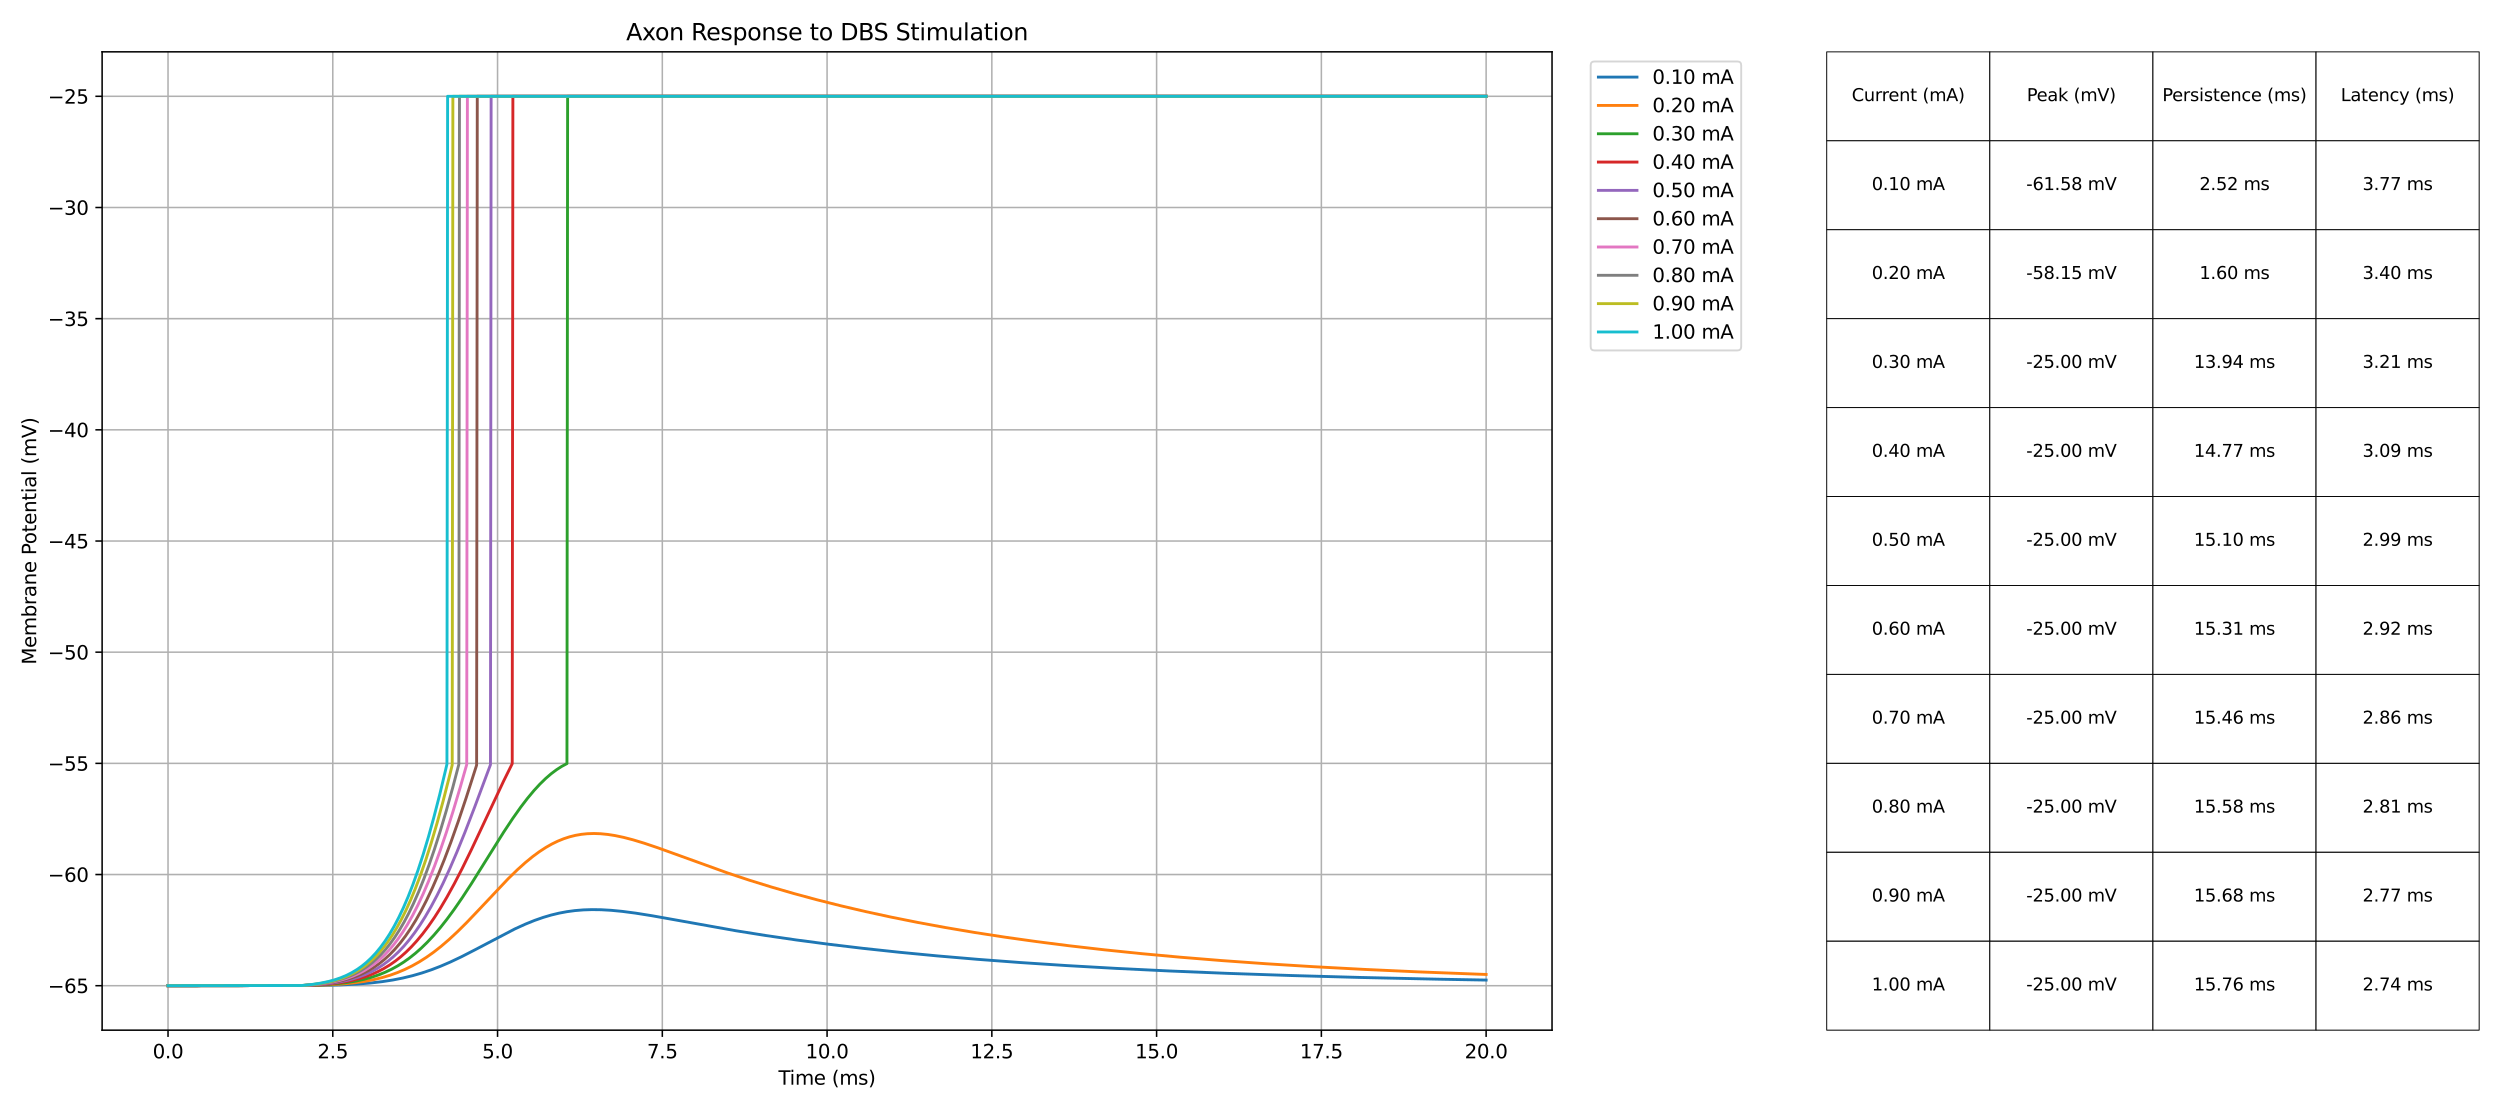 <?xml version="1.0" encoding="utf-8" standalone="no"?>
<!DOCTYPE svg PUBLIC "-//W3C//DTD SVG 1.1//EN"
  "http://www.w3.org/Graphics/SVG/1.1/DTD/svg11.dtd">
<svg xmlns:xlink="http://www.w3.org/1999/xlink" width="1296pt" height="576pt" viewBox="0 0 1296 576" xmlns="http://www.w3.org/2000/svg" version="1.1">
 <defs>
  <style type="text/css">*{stroke-linejoin: round; stroke-linecap: butt}</style>
 </defs>
 <g id="figure_1">
  <g id="patch_1">
   <path d="M 0 576 
L 1296 576 
L 1296 0 
L 0 0 
z
" style="fill: #ffffff"/>
  </g>
  <g id="axes_1">
   <g id="patch_2">
    <path d="M 52.94 534.04 
L 804.573 534.04 
L 804.573 26.88 
L 52.94 26.88 
z
" style="fill: #ffffff"/>
   </g>
   <g id="matplotlib.axis_1">
    <g id="xtick_1">
     <g id="line2d_1">
      <path d="M 87.105 534.04 
L 87.105 26.88 
" clip-path="url(#p832574db50)" style="fill: none; stroke: #b0b0b0; stroke-width: 0.8; stroke-linecap: square"/>
     </g>
     <g id="line2d_2">
      <defs>
       <path id="mbbcee9e2d9" d="M 0 0 
L 0 3.5 
" style="stroke: #000000; stroke-width: 0.8"/>
      </defs>
      <g>
       <use xlink:href="#mbbcee9e2d9" x="87.105" y="534.04" style="stroke: #000000; stroke-width: 0.8"/>
      </g>
     </g>
     <g id="text_1">
      <!-- 0.0 -->
      <g transform="translate(79.154 548.638) scale(0.1 -0.1)">
       <defs>
        <path id="DejaVuSans-30" d="M 2034 4250 
Q 1547 4250 1301 3770 
Q 1056 3291 1056 2328 
Q 1056 1369 1301 889 
Q 1547 409 2034 409 
Q 2525 409 2770 889 
Q 3016 1369 3016 2328 
Q 3016 3291 2770 3770 
Q 2525 4250 2034 4250 
z
M 2034 4750 
Q 2819 4750 3233 4129 
Q 3647 3509 3647 2328 
Q 3647 1150 3233 529 
Q 2819 -91 2034 -91 
Q 1250 -91 836 529 
Q 422 1150 422 2328 
Q 422 3509 836 4129 
Q 1250 4750 2034 4750 
z
" transform="scale(0.016)"/>
        <path id="DejaVuSans-2e" d="M 684 794 
L 1344 794 
L 1344 0 
L 684 0 
L 684 794 
z
" transform="scale(0.016)"/>
       </defs>
       <use xlink:href="#DejaVuSans-30"/>
       <use xlink:href="#DejaVuSans-2e" transform="translate(63.623 0)"/>
       <use xlink:href="#DejaVuSans-30" transform="translate(95.41 0)"/>
      </g>
     </g>
    </g>
    <g id="xtick_2">
     <g id="line2d_3">
      <path d="M 172.518 534.04 
L 172.518 26.88 
" clip-path="url(#p832574db50)" style="fill: none; stroke: #b0b0b0; stroke-width: 0.8; stroke-linecap: square"/>
     </g>
     <g id="line2d_4">
      <g>
       <use xlink:href="#mbbcee9e2d9" x="172.518" y="534.04" style="stroke: #000000; stroke-width: 0.8"/>
      </g>
     </g>
     <g id="text_2">
      <!-- 2.5 -->
      <g transform="translate(164.566 548.638) scale(0.1 -0.1)">
       <defs>
        <path id="DejaVuSans-32" d="M 1228 531 
L 3431 531 
L 3431 0 
L 469 0 
L 469 531 
Q 828 903 1448 1529 
Q 2069 2156 2228 2338 
Q 2531 2678 2651 2914 
Q 2772 3150 2772 3378 
Q 2772 3750 2511 3984 
Q 2250 4219 1831 4219 
Q 1534 4219 1204 4116 
Q 875 4013 500 3803 
L 500 4441 
Q 881 4594 1212 4672 
Q 1544 4750 1819 4750 
Q 2544 4750 2975 4387 
Q 3406 4025 3406 3419 
Q 3406 3131 3298 2873 
Q 3191 2616 2906 2266 
Q 2828 2175 2409 1742 
Q 1991 1309 1228 531 
z
" transform="scale(0.016)"/>
        <path id="DejaVuSans-35" d="M 691 4666 
L 3169 4666 
L 3169 4134 
L 1269 4134 
L 1269 2991 
Q 1406 3038 1543 3061 
Q 1681 3084 1819 3084 
Q 2600 3084 3056 2656 
Q 3513 2228 3513 1497 
Q 3513 744 3044 326 
Q 2575 -91 1722 -91 
Q 1428 -91 1123 -41 
Q 819 9 494 109 
L 494 744 
Q 775 591 1075 516 
Q 1375 441 1709 441 
Q 2250 441 2565 725 
Q 2881 1009 2881 1497 
Q 2881 1984 2565 2268 
Q 2250 2553 1709 2553 
Q 1456 2553 1204 2497 
Q 953 2441 691 2322 
L 691 4666 
z
" transform="scale(0.016)"/>
       </defs>
       <use xlink:href="#DejaVuSans-32"/>
       <use xlink:href="#DejaVuSans-2e" transform="translate(63.623 0)"/>
       <use xlink:href="#DejaVuSans-35" transform="translate(95.41 0)"/>
      </g>
     </g>
    </g>
    <g id="xtick_3">
     <g id="line2d_5">
      <path d="M 257.931 534.04 
L 257.931 26.88 
" clip-path="url(#p832574db50)" style="fill: none; stroke: #b0b0b0; stroke-width: 0.8; stroke-linecap: square"/>
     </g>
     <g id="line2d_6">
      <g>
       <use xlink:href="#mbbcee9e2d9" x="257.931" y="534.04" style="stroke: #000000; stroke-width: 0.8"/>
      </g>
     </g>
     <g id="text_3">
      <!-- 5.0 -->
      <g transform="translate(249.979 548.638) scale(0.1 -0.1)">
       <use xlink:href="#DejaVuSans-35"/>
       <use xlink:href="#DejaVuSans-2e" transform="translate(63.623 0)"/>
       <use xlink:href="#DejaVuSans-30" transform="translate(95.41 0)"/>
      </g>
     </g>
    </g>
    <g id="xtick_4">
     <g id="line2d_7">
      <path d="M 343.344 534.04 
L 343.344 26.88 
" clip-path="url(#p832574db50)" style="fill: none; stroke: #b0b0b0; stroke-width: 0.8; stroke-linecap: square"/>
     </g>
     <g id="line2d_8">
      <g>
       <use xlink:href="#mbbcee9e2d9" x="343.344" y="534.04" style="stroke: #000000; stroke-width: 0.8"/>
      </g>
     </g>
     <g id="text_4">
      <!-- 7.5 -->
      <g transform="translate(335.392 548.638) scale(0.1 -0.1)">
       <defs>
        <path id="DejaVuSans-37" d="M 525 4666 
L 3525 4666 
L 3525 4397 
L 1831 0 
L 1172 0 
L 2766 4134 
L 525 4134 
L 525 4666 
z
" transform="scale(0.016)"/>
       </defs>
       <use xlink:href="#DejaVuSans-37"/>
       <use xlink:href="#DejaVuSans-2e" transform="translate(63.623 0)"/>
       <use xlink:href="#DejaVuSans-35" transform="translate(95.41 0)"/>
      </g>
     </g>
    </g>
    <g id="xtick_5">
     <g id="line2d_9">
      <path d="M 428.757 534.04 
L 428.757 26.88 
" clip-path="url(#p832574db50)" style="fill: none; stroke: #b0b0b0; stroke-width: 0.8; stroke-linecap: square"/>
     </g>
     <g id="line2d_10">
      <g>
       <use xlink:href="#mbbcee9e2d9" x="428.757" y="534.04" style="stroke: #000000; stroke-width: 0.8"/>
      </g>
     </g>
     <g id="text_5">
      <!-- 10.0 -->
      <g transform="translate(417.624 548.638) scale(0.1 -0.1)">
       <defs>
        <path id="DejaVuSans-31" d="M 794 531 
L 1825 531 
L 1825 4091 
L 703 3866 
L 703 4441 
L 1819 4666 
L 2450 4666 
L 2450 531 
L 3481 531 
L 3481 0 
L 794 0 
L 794 531 
z
" transform="scale(0.016)"/>
       </defs>
       <use xlink:href="#DejaVuSans-31"/>
       <use xlink:href="#DejaVuSans-30" transform="translate(63.623 0)"/>
       <use xlink:href="#DejaVuSans-2e" transform="translate(127.246 0)"/>
       <use xlink:href="#DejaVuSans-30" transform="translate(159.033 0)"/>
      </g>
     </g>
    </g>
    <g id="xtick_6">
     <g id="line2d_11">
      <path d="M 514.17 534.04 
L 514.17 26.88 
" clip-path="url(#p832574db50)" style="fill: none; stroke: #b0b0b0; stroke-width: 0.8; stroke-linecap: square"/>
     </g>
     <g id="line2d_12">
      <g>
       <use xlink:href="#mbbcee9e2d9" x="514.17" y="534.04" style="stroke: #000000; stroke-width: 0.8"/>
      </g>
     </g>
     <g id="text_6">
      <!-- 12.5 -->
      <g transform="translate(503.037 548.638) scale(0.1 -0.1)">
       <use xlink:href="#DejaVuSans-31"/>
       <use xlink:href="#DejaVuSans-32" transform="translate(63.623 0)"/>
       <use xlink:href="#DejaVuSans-2e" transform="translate(127.246 0)"/>
       <use xlink:href="#DejaVuSans-35" transform="translate(159.033 0)"/>
      </g>
     </g>
    </g>
    <g id="xtick_7">
     <g id="line2d_13">
      <path d="M 599.582 534.04 
L 599.582 26.88 
" clip-path="url(#p832574db50)" style="fill: none; stroke: #b0b0b0; stroke-width: 0.8; stroke-linecap: square"/>
     </g>
     <g id="line2d_14">
      <g>
       <use xlink:href="#mbbcee9e2d9" x="599.582" y="534.04" style="stroke: #000000; stroke-width: 0.8"/>
      </g>
     </g>
     <g id="text_7">
      <!-- 15.0 -->
      <g transform="translate(588.45 548.638) scale(0.1 -0.1)">
       <use xlink:href="#DejaVuSans-31"/>
       <use xlink:href="#DejaVuSans-35" transform="translate(63.623 0)"/>
       <use xlink:href="#DejaVuSans-2e" transform="translate(127.246 0)"/>
       <use xlink:href="#DejaVuSans-30" transform="translate(159.033 0)"/>
      </g>
     </g>
    </g>
    <g id="xtick_8">
     <g id="line2d_15">
      <path d="M 684.995 534.04 
L 684.995 26.88 
" clip-path="url(#p832574db50)" style="fill: none; stroke: #b0b0b0; stroke-width: 0.8; stroke-linecap: square"/>
     </g>
     <g id="line2d_16">
      <g>
       <use xlink:href="#mbbcee9e2d9" x="684.995" y="534.04" style="stroke: #000000; stroke-width: 0.8"/>
      </g>
     </g>
     <g id="text_8">
      <!-- 17.5 -->
      <g transform="translate(673.862 548.638) scale(0.1 -0.1)">
       <use xlink:href="#DejaVuSans-31"/>
       <use xlink:href="#DejaVuSans-37" transform="translate(63.623 0)"/>
       <use xlink:href="#DejaVuSans-2e" transform="translate(127.246 0)"/>
       <use xlink:href="#DejaVuSans-35" transform="translate(159.033 0)"/>
      </g>
     </g>
    </g>
    <g id="xtick_9">
     <g id="line2d_17">
      <path d="M 770.408 534.04 
L 770.408 26.88 
" clip-path="url(#p832574db50)" style="fill: none; stroke: #b0b0b0; stroke-width: 0.8; stroke-linecap: square"/>
     </g>
     <g id="line2d_18">
      <g>
       <use xlink:href="#mbbcee9e2d9" x="770.408" y="534.04" style="stroke: #000000; stroke-width: 0.8"/>
      </g>
     </g>
     <g id="text_9">
      <!-- 20.0 -->
      <g transform="translate(759.275 548.638) scale(0.1 -0.1)">
       <use xlink:href="#DejaVuSans-32"/>
       <use xlink:href="#DejaVuSans-30" transform="translate(63.623 0)"/>
       <use xlink:href="#DejaVuSans-2e" transform="translate(127.246 0)"/>
       <use xlink:href="#DejaVuSans-30" transform="translate(159.033 0)"/>
      </g>
     </g>
    </g>
    <g id="text_10">
     <!-- Time (ms) -->
     <g transform="translate(403.557 562.317) scale(0.1 -0.1)">
      <defs>
       <path id="DejaVuSans-54" d="M -19 4666 
L 3928 4666 
L 3928 4134 
L 2272 4134 
L 2272 0 
L 1638 0 
L 1638 4134 
L -19 4134 
L -19 4666 
z
" transform="scale(0.016)"/>
       <path id="DejaVuSans-69" d="M 603 3500 
L 1178 3500 
L 1178 0 
L 603 0 
L 603 3500 
z
M 603 4863 
L 1178 4863 
L 1178 4134 
L 603 4134 
L 603 4863 
z
" transform="scale(0.016)"/>
       <path id="DejaVuSans-6d" d="M 3328 2828 
Q 3544 3216 3844 3400 
Q 4144 3584 4550 3584 
Q 5097 3584 5394 3201 
Q 5691 2819 5691 2113 
L 5691 0 
L 5113 0 
L 5113 2094 
Q 5113 2597 4934 2840 
Q 4756 3084 4391 3084 
Q 3944 3084 3684 2787 
Q 3425 2491 3425 1978 
L 3425 0 
L 2847 0 
L 2847 2094 
Q 2847 2600 2669 2842 
Q 2491 3084 2119 3084 
Q 1678 3084 1418 2786 
Q 1159 2488 1159 1978 
L 1159 0 
L 581 0 
L 581 3500 
L 1159 3500 
L 1159 2956 
Q 1356 3278 1631 3431 
Q 1906 3584 2284 3584 
Q 2666 3584 2933 3390 
Q 3200 3197 3328 2828 
z
" transform="scale(0.016)"/>
       <path id="DejaVuSans-65" d="M 3597 1894 
L 3597 1613 
L 953 1613 
Q 991 1019 1311 708 
Q 1631 397 2203 397 
Q 2534 397 2845 478 
Q 3156 559 3463 722 
L 3463 178 
Q 3153 47 2828 -22 
Q 2503 -91 2169 -91 
Q 1331 -91 842 396 
Q 353 884 353 1716 
Q 353 2575 817 3079 
Q 1281 3584 2069 3584 
Q 2775 3584 3186 3129 
Q 3597 2675 3597 1894 
z
M 3022 2063 
Q 3016 2534 2758 2815 
Q 2500 3097 2075 3097 
Q 1594 3097 1305 2825 
Q 1016 2553 972 2059 
L 3022 2063 
z
" transform="scale(0.016)"/>
       <path id="DejaVuSans-20" transform="scale(0.016)"/>
       <path id="DejaVuSans-28" d="M 1984 4856 
Q 1566 4138 1362 3434 
Q 1159 2731 1159 2009 
Q 1159 1288 1364 580 
Q 1569 -128 1984 -844 
L 1484 -844 
Q 1016 -109 783 600 
Q 550 1309 550 2009 
Q 550 2706 781 3412 
Q 1013 4119 1484 4856 
L 1984 4856 
z
" transform="scale(0.016)"/>
       <path id="DejaVuSans-73" d="M 2834 3397 
L 2834 2853 
Q 2591 2978 2328 3040 
Q 2066 3103 1784 3103 
Q 1356 3103 1142 2972 
Q 928 2841 928 2578 
Q 928 2378 1081 2264 
Q 1234 2150 1697 2047 
L 1894 2003 
Q 2506 1872 2764 1633 
Q 3022 1394 3022 966 
Q 3022 478 2636 193 
Q 2250 -91 1575 -91 
Q 1294 -91 989 -36 
Q 684 19 347 128 
L 347 722 
Q 666 556 975 473 
Q 1284 391 1588 391 
Q 1994 391 2212 530 
Q 2431 669 2431 922 
Q 2431 1156 2273 1281 
Q 2116 1406 1581 1522 
L 1381 1569 
Q 847 1681 609 1914 
Q 372 2147 372 2553 
Q 372 3047 722 3315 
Q 1072 3584 1716 3584 
Q 2034 3584 2315 3537 
Q 2597 3491 2834 3397 
z
" transform="scale(0.016)"/>
       <path id="DejaVuSans-29" d="M 513 4856 
L 1013 4856 
Q 1481 4119 1714 3412 
Q 1947 2706 1947 2009 
Q 1947 1309 1714 600 
Q 1481 -109 1013 -844 
L 513 -844 
Q 928 -128 1133 580 
Q 1338 1288 1338 2009 
Q 1338 2731 1133 3434 
Q 928 4138 513 4856 
z
" transform="scale(0.016)"/>
      </defs>
      <use xlink:href="#DejaVuSans-54"/>
      <use xlink:href="#DejaVuSans-69" transform="translate(57.959 0)"/>
      <use xlink:href="#DejaVuSans-6d" transform="translate(85.742 0)"/>
      <use xlink:href="#DejaVuSans-65" transform="translate(183.154 0)"/>
      <use xlink:href="#DejaVuSans-20" transform="translate(244.678 0)"/>
      <use xlink:href="#DejaVuSans-28" transform="translate(276.465 0)"/>
      <use xlink:href="#DejaVuSans-6d" transform="translate(315.479 0)"/>
      <use xlink:href="#DejaVuSans-73" transform="translate(412.891 0)"/>
      <use xlink:href="#DejaVuSans-29" transform="translate(464.99 0)"/>
     </g>
    </g>
   </g>
   <g id="matplotlib.axis_2">
    <g id="ytick_1">
     <g id="line2d_19">
      <path d="M 52.94 510.987 
L 804.573 510.987 
" clip-path="url(#p832574db50)" style="fill: none; stroke: #b0b0b0; stroke-width: 0.8; stroke-linecap: square"/>
     </g>
     <g id="line2d_20">
      <defs>
       <path id="m7decf618bd" d="M 0 0 
L -3.5 0 
" style="stroke: #000000; stroke-width: 0.8"/>
      </defs>
      <g>
       <use xlink:href="#m7decf618bd" x="52.94" y="510.987" style="stroke: #000000; stroke-width: 0.8"/>
      </g>
     </g>
     <g id="text_11">
      <!-- −65 -->
      <g transform="translate(24.835 514.786) scale(0.1 -0.1)">
       <defs>
        <path id="DejaVuSans-2212" d="M 678 2272 
L 4684 2272 
L 4684 1741 
L 678 1741 
L 678 2272 
z
" transform="scale(0.016)"/>
        <path id="DejaVuSans-36" d="M 2113 2584 
Q 1688 2584 1439 2293 
Q 1191 2003 1191 1497 
Q 1191 994 1439 701 
Q 1688 409 2113 409 
Q 2538 409 2786 701 
Q 3034 994 3034 1497 
Q 3034 2003 2786 2293 
Q 2538 2584 2113 2584 
z
M 3366 4563 
L 3366 3988 
Q 3128 4100 2886 4159 
Q 2644 4219 2406 4219 
Q 1781 4219 1451 3797 
Q 1122 3375 1075 2522 
Q 1259 2794 1537 2939 
Q 1816 3084 2150 3084 
Q 2853 3084 3261 2657 
Q 3669 2231 3669 1497 
Q 3669 778 3244 343 
Q 2819 -91 2113 -91 
Q 1303 -91 875 529 
Q 447 1150 447 2328 
Q 447 3434 972 4092 
Q 1497 4750 2381 4750 
Q 2619 4750 2861 4703 
Q 3103 4656 3366 4563 
z
" transform="scale(0.016)"/>
       </defs>
       <use xlink:href="#DejaVuSans-2212"/>
       <use xlink:href="#DejaVuSans-36" transform="translate(83.789 0)"/>
       <use xlink:href="#DejaVuSans-35" transform="translate(147.412 0)"/>
      </g>
     </g>
    </g>
    <g id="ytick_2">
     <g id="line2d_21">
      <path d="M 52.94 453.355 
L 804.573 453.355 
" clip-path="url(#p832574db50)" style="fill: none; stroke: #b0b0b0; stroke-width: 0.8; stroke-linecap: square"/>
     </g>
     <g id="line2d_22">
      <g>
       <use xlink:href="#m7decf618bd" x="52.94" y="453.355" style="stroke: #000000; stroke-width: 0.8"/>
      </g>
     </g>
     <g id="text_12">
      <!-- −60 -->
      <g transform="translate(24.835 457.155) scale(0.1 -0.1)">
       <use xlink:href="#DejaVuSans-2212"/>
       <use xlink:href="#DejaVuSans-36" transform="translate(83.789 0)"/>
       <use xlink:href="#DejaVuSans-30" transform="translate(147.412 0)"/>
      </g>
     </g>
    </g>
    <g id="ytick_3">
     <g id="line2d_23">
      <path d="M 52.94 395.724 
L 804.573 395.724 
" clip-path="url(#p832574db50)" style="fill: none; stroke: #b0b0b0; stroke-width: 0.8; stroke-linecap: square"/>
     </g>
     <g id="line2d_24">
      <g>
       <use xlink:href="#m7decf618bd" x="52.94" y="395.724" style="stroke: #000000; stroke-width: 0.8"/>
      </g>
     </g>
     <g id="text_13">
      <!-- −55 -->
      <g transform="translate(24.835 399.523) scale(0.1 -0.1)">
       <use xlink:href="#DejaVuSans-2212"/>
       <use xlink:href="#DejaVuSans-35" transform="translate(83.789 0)"/>
       <use xlink:href="#DejaVuSans-35" transform="translate(147.412 0)"/>
      </g>
     </g>
    </g>
    <g id="ytick_4">
     <g id="line2d_25">
      <path d="M 52.94 338.092 
L 804.573 338.092 
" clip-path="url(#p832574db50)" style="fill: none; stroke: #b0b0b0; stroke-width: 0.8; stroke-linecap: square"/>
     </g>
     <g id="line2d_26">
      <g>
       <use xlink:href="#m7decf618bd" x="52.94" y="338.092" style="stroke: #000000; stroke-width: 0.8"/>
      </g>
     </g>
     <g id="text_14">
      <!-- −50 -->
      <g transform="translate(24.835 341.891) scale(0.1 -0.1)">
       <use xlink:href="#DejaVuSans-2212"/>
       <use xlink:href="#DejaVuSans-35" transform="translate(83.789 0)"/>
       <use xlink:href="#DejaVuSans-30" transform="translate(147.412 0)"/>
      </g>
     </g>
    </g>
    <g id="ytick_5">
     <g id="line2d_27">
      <path d="M 52.94 280.46 
L 804.573 280.46 
" clip-path="url(#p832574db50)" style="fill: none; stroke: #b0b0b0; stroke-width: 0.8; stroke-linecap: square"/>
     </g>
     <g id="line2d_28">
      <g>
       <use xlink:href="#m7decf618bd" x="52.94" y="280.46" style="stroke: #000000; stroke-width: 0.8"/>
      </g>
     </g>
     <g id="text_15">
      <!-- −45 -->
      <g transform="translate(24.835 284.259) scale(0.1 -0.1)">
       <defs>
        <path id="DejaVuSans-34" d="M 2419 4116 
L 825 1625 
L 2419 1625 
L 2419 4116 
z
M 2253 4666 
L 3047 4666 
L 3047 1625 
L 3713 1625 
L 3713 1100 
L 3047 1100 
L 3047 0 
L 2419 0 
L 2419 1100 
L 313 1100 
L 313 1709 
L 2253 4666 
z
" transform="scale(0.016)"/>
       </defs>
       <use xlink:href="#DejaVuSans-2212"/>
       <use xlink:href="#DejaVuSans-34" transform="translate(83.789 0)"/>
       <use xlink:href="#DejaVuSans-35" transform="translate(147.412 0)"/>
      </g>
     </g>
    </g>
    <g id="ytick_6">
     <g id="line2d_29">
      <path d="M 52.94 222.828 
L 804.573 222.828 
" clip-path="url(#p832574db50)" style="fill: none; stroke: #b0b0b0; stroke-width: 0.8; stroke-linecap: square"/>
     </g>
     <g id="line2d_30">
      <g>
       <use xlink:href="#m7decf618bd" x="52.94" y="222.828" style="stroke: #000000; stroke-width: 0.8"/>
      </g>
     </g>
     <g id="text_16">
      <!-- −40 -->
      <g transform="translate(24.835 226.627) scale(0.1 -0.1)">
       <use xlink:href="#DejaVuSans-2212"/>
       <use xlink:href="#DejaVuSans-34" transform="translate(83.789 0)"/>
       <use xlink:href="#DejaVuSans-30" transform="translate(147.412 0)"/>
      </g>
     </g>
    </g>
    <g id="ytick_7">
     <g id="line2d_31">
      <path d="M 52.94 165.196 
L 804.573 165.196 
" clip-path="url(#p832574db50)" style="fill: none; stroke: #b0b0b0; stroke-width: 0.8; stroke-linecap: square"/>
     </g>
     <g id="line2d_32">
      <g>
       <use xlink:href="#m7decf618bd" x="52.94" y="165.196" style="stroke: #000000; stroke-width: 0.8"/>
      </g>
     </g>
     <g id="text_17">
      <!-- −35 -->
      <g transform="translate(24.835 168.996) scale(0.1 -0.1)">
       <defs>
        <path id="DejaVuSans-33" d="M 2597 2516 
Q 3050 2419 3304 2112 
Q 3559 1806 3559 1356 
Q 3559 666 3084 287 
Q 2609 -91 1734 -91 
Q 1441 -91 1130 -33 
Q 819 25 488 141 
L 488 750 
Q 750 597 1062 519 
Q 1375 441 1716 441 
Q 2309 441 2620 675 
Q 2931 909 2931 1356 
Q 2931 1769 2642 2001 
Q 2353 2234 1838 2234 
L 1294 2234 
L 1294 2753 
L 1863 2753 
Q 2328 2753 2575 2939 
Q 2822 3125 2822 3475 
Q 2822 3834 2567 4026 
Q 2313 4219 1838 4219 
Q 1578 4219 1281 4162 
Q 984 4106 628 3988 
L 628 4550 
Q 988 4650 1302 4700 
Q 1616 4750 1894 4750 
Q 2613 4750 3031 4423 
Q 3450 4097 3450 3541 
Q 3450 3153 3228 2886 
Q 3006 2619 2597 2516 
z
" transform="scale(0.016)"/>
       </defs>
       <use xlink:href="#DejaVuSans-2212"/>
       <use xlink:href="#DejaVuSans-33" transform="translate(83.789 0)"/>
       <use xlink:href="#DejaVuSans-35" transform="translate(147.412 0)"/>
      </g>
     </g>
    </g>
    <g id="ytick_8">
     <g id="line2d_33">
      <path d="M 52.94 107.565 
L 804.573 107.565 
" clip-path="url(#p832574db50)" style="fill: none; stroke: #b0b0b0; stroke-width: 0.8; stroke-linecap: square"/>
     </g>
     <g id="line2d_34">
      <g>
       <use xlink:href="#m7decf618bd" x="52.94" y="107.565" style="stroke: #000000; stroke-width: 0.8"/>
      </g>
     </g>
     <g id="text_18">
      <!-- −30 -->
      <g transform="translate(24.835 111.364) scale(0.1 -0.1)">
       <use xlink:href="#DejaVuSans-2212"/>
       <use xlink:href="#DejaVuSans-33" transform="translate(83.789 0)"/>
       <use xlink:href="#DejaVuSans-30" transform="translate(147.412 0)"/>
      </g>
     </g>
    </g>
    <g id="ytick_9">
     <g id="line2d_35">
      <path d="M 52.94 49.933 
L 804.573 49.933 
" clip-path="url(#p832574db50)" style="fill: none; stroke: #b0b0b0; stroke-width: 0.8; stroke-linecap: square"/>
     </g>
     <g id="line2d_36">
      <g>
       <use xlink:href="#m7decf618bd" x="52.94" y="49.933" style="stroke: #000000; stroke-width: 0.8"/>
      </g>
     </g>
     <g id="text_19">
      <!-- −25 -->
      <g transform="translate(24.835 53.732) scale(0.1 -0.1)">
       <use xlink:href="#DejaVuSans-2212"/>
       <use xlink:href="#DejaVuSans-32" transform="translate(83.789 0)"/>
       <use xlink:href="#DejaVuSans-35" transform="translate(147.412 0)"/>
      </g>
     </g>
    </g>
    <g id="text_20">
     <!-- Membrane Potential (mV) -->
     <g transform="translate(18.756 344.531) rotate(-90) scale(0.1 -0.1)">
      <defs>
       <path id="DejaVuSans-4d" d="M 628 4666 
L 1569 4666 
L 2759 1491 
L 3956 4666 
L 4897 4666 
L 4897 0 
L 4281 0 
L 4281 4097 
L 3078 897 
L 2444 897 
L 1241 4097 
L 1241 0 
L 628 0 
L 628 4666 
z
" transform="scale(0.016)"/>
       <path id="DejaVuSans-62" d="M 3116 1747 
Q 3116 2381 2855 2742 
Q 2594 3103 2138 3103 
Q 1681 3103 1420 2742 
Q 1159 2381 1159 1747 
Q 1159 1113 1420 752 
Q 1681 391 2138 391 
Q 2594 391 2855 752 
Q 3116 1113 3116 1747 
z
M 1159 2969 
Q 1341 3281 1617 3432 
Q 1894 3584 2278 3584 
Q 2916 3584 3314 3078 
Q 3713 2572 3713 1747 
Q 3713 922 3314 415 
Q 2916 -91 2278 -91 
Q 1894 -91 1617 61 
Q 1341 213 1159 525 
L 1159 0 
L 581 0 
L 581 4863 
L 1159 4863 
L 1159 2969 
z
" transform="scale(0.016)"/>
       <path id="DejaVuSans-72" d="M 2631 2963 
Q 2534 3019 2420 3045 
Q 2306 3072 2169 3072 
Q 1681 3072 1420 2755 
Q 1159 2438 1159 1844 
L 1159 0 
L 581 0 
L 581 3500 
L 1159 3500 
L 1159 2956 
Q 1341 3275 1631 3429 
Q 1922 3584 2338 3584 
Q 2397 3584 2469 3576 
Q 2541 3569 2628 3553 
L 2631 2963 
z
" transform="scale(0.016)"/>
       <path id="DejaVuSans-61" d="M 2194 1759 
Q 1497 1759 1228 1600 
Q 959 1441 959 1056 
Q 959 750 1161 570 
Q 1363 391 1709 391 
Q 2188 391 2477 730 
Q 2766 1069 2766 1631 
L 2766 1759 
L 2194 1759 
z
M 3341 1997 
L 3341 0 
L 2766 0 
L 2766 531 
Q 2569 213 2275 61 
Q 1981 -91 1556 -91 
Q 1019 -91 701 211 
Q 384 513 384 1019 
Q 384 1609 779 1909 
Q 1175 2209 1959 2209 
L 2766 2209 
L 2766 2266 
Q 2766 2663 2505 2880 
Q 2244 3097 1772 3097 
Q 1472 3097 1187 3025 
Q 903 2953 641 2809 
L 641 3341 
Q 956 3463 1253 3523 
Q 1550 3584 1831 3584 
Q 2591 3584 2966 3190 
Q 3341 2797 3341 1997 
z
" transform="scale(0.016)"/>
       <path id="DejaVuSans-6e" d="M 3513 2113 
L 3513 0 
L 2938 0 
L 2938 2094 
Q 2938 2591 2744 2837 
Q 2550 3084 2163 3084 
Q 1697 3084 1428 2787 
Q 1159 2491 1159 1978 
L 1159 0 
L 581 0 
L 581 3500 
L 1159 3500 
L 1159 2956 
Q 1366 3272 1645 3428 
Q 1925 3584 2291 3584 
Q 2894 3584 3203 3211 
Q 3513 2838 3513 2113 
z
" transform="scale(0.016)"/>
       <path id="DejaVuSans-50" d="M 1259 4147 
L 1259 2394 
L 2053 2394 
Q 2494 2394 2734 2622 
Q 2975 2850 2975 3272 
Q 2975 3691 2734 3919 
Q 2494 4147 2053 4147 
L 1259 4147 
z
M 628 4666 
L 2053 4666 
Q 2838 4666 3239 4311 
Q 3641 3956 3641 3272 
Q 3641 2581 3239 2228 
Q 2838 1875 2053 1875 
L 1259 1875 
L 1259 0 
L 628 0 
L 628 4666 
z
" transform="scale(0.016)"/>
       <path id="DejaVuSans-6f" d="M 1959 3097 
Q 1497 3097 1228 2736 
Q 959 2375 959 1747 
Q 959 1119 1226 758 
Q 1494 397 1959 397 
Q 2419 397 2687 759 
Q 2956 1122 2956 1747 
Q 2956 2369 2687 2733 
Q 2419 3097 1959 3097 
z
M 1959 3584 
Q 2709 3584 3137 3096 
Q 3566 2609 3566 1747 
Q 3566 888 3137 398 
Q 2709 -91 1959 -91 
Q 1206 -91 779 398 
Q 353 888 353 1747 
Q 353 2609 779 3096 
Q 1206 3584 1959 3584 
z
" transform="scale(0.016)"/>
       <path id="DejaVuSans-74" d="M 1172 4494 
L 1172 3500 
L 2356 3500 
L 2356 3053 
L 1172 3053 
L 1172 1153 
Q 1172 725 1289 603 
Q 1406 481 1766 481 
L 2356 481 
L 2356 0 
L 1766 0 
Q 1100 0 847 248 
Q 594 497 594 1153 
L 594 3053 
L 172 3053 
L 172 3500 
L 594 3500 
L 594 4494 
L 1172 4494 
z
" transform="scale(0.016)"/>
       <path id="DejaVuSans-6c" d="M 603 4863 
L 1178 4863 
L 1178 0 
L 603 0 
L 603 4863 
z
" transform="scale(0.016)"/>
       <path id="DejaVuSans-56" d="M 1831 0 
L 50 4666 
L 709 4666 
L 2188 738 
L 3669 4666 
L 4325 4666 
L 2547 0 
L 1831 0 
z
" transform="scale(0.016)"/>
      </defs>
      <use xlink:href="#DejaVuSans-4d"/>
      <use xlink:href="#DejaVuSans-65" transform="translate(86.279 0)"/>
      <use xlink:href="#DejaVuSans-6d" transform="translate(147.803 0)"/>
      <use xlink:href="#DejaVuSans-62" transform="translate(245.215 0)"/>
      <use xlink:href="#DejaVuSans-72" transform="translate(308.691 0)"/>
      <use xlink:href="#DejaVuSans-61" transform="translate(349.805 0)"/>
      <use xlink:href="#DejaVuSans-6e" transform="translate(411.084 0)"/>
      <use xlink:href="#DejaVuSans-65" transform="translate(474.463 0)"/>
      <use xlink:href="#DejaVuSans-20" transform="translate(535.986 0)"/>
      <use xlink:href="#DejaVuSans-50" transform="translate(567.773 0)"/>
      <use xlink:href="#DejaVuSans-6f" transform="translate(624.451 0)"/>
      <use xlink:href="#DejaVuSans-74" transform="translate(685.633 0)"/>
      <use xlink:href="#DejaVuSans-65" transform="translate(724.842 0)"/>
      <use xlink:href="#DejaVuSans-6e" transform="translate(786.365 0)"/>
      <use xlink:href="#DejaVuSans-74" transform="translate(849.744 0)"/>
      <use xlink:href="#DejaVuSans-69" transform="translate(888.953 0)"/>
      <use xlink:href="#DejaVuSans-61" transform="translate(916.736 0)"/>
      <use xlink:href="#DejaVuSans-6c" transform="translate(978.016 0)"/>
      <use xlink:href="#DejaVuSans-20" transform="translate(1005.799 0)"/>
      <use xlink:href="#DejaVuSans-28" transform="translate(1037.586 0)"/>
      <use xlink:href="#DejaVuSans-6d" transform="translate(1076.6 0)"/>
      <use xlink:href="#DejaVuSans-56" transform="translate(1174.012 0)"/>
      <use xlink:href="#DejaVuSans-29" transform="translate(1242.42 0)"/>
     </g>
    </g>
   </g>
   <g id="line2d_37">
    <path d="M 87.105 510.987 
L 164.699 510.88 
L 176.321 510.587 
L 184.866 510.162 
L 192.045 509.585 
L 198.197 508.871 
L 203.667 508.024 
L 208.794 507.016 
L 213.921 505.775 
L 218.707 504.391 
L 223.492 502.78 
L 228.278 500.944 
L 233.405 498.74 
L 239.216 495.983 
L 246.053 492.473 
L 266.904 481.554 
L 272.373 479.064 
L 277.158 477.133 
L 281.602 475.58 
L 285.704 474.367 
L 289.806 473.376 
L 293.908 472.606 
L 298.01 472.052 
L 302.453 471.685 
L 306.897 471.541 
L 311.682 471.609 
L 316.81 471.904 
L 322.621 472.465 
L 329.457 473.362 
L 338.003 474.72 
L 351.676 477.158 
L 381.414 482.487 
L 396.796 484.943 
L 412.862 487.283 
L 429.611 489.499 
L 447.386 491.625 
L 466.186 493.644 
L 486.012 495.547 
L 506.863 497.322 
L 529.082 498.991 
L 553.009 500.56 
L 578.646 502.014 
L 606.333 503.358 
L 636.414 504.591 
L 669.229 505.71 
L 705.462 506.72 
L 746.139 507.625 
L 770.408 508.07 
L 770.408 508.07 
" clip-path="url(#p832574db50)" style="fill: none; stroke: #1f77b4; stroke-width: 1.5; stroke-linecap: square"/>
   </g>
   <g id="line2d_38">
    <path d="M 87.105 510.987 
L 160.939 510.877 
L 170.51 510.541 
L 177.688 510.081 
L 183.841 509.464 
L 188.968 508.736 
L 193.754 507.831 
L 198.197 506.755 
L 202.299 505.526 
L 206.059 504.174 
L 209.819 502.586 
L 213.579 500.744 
L 217.339 498.631 
L 221.1 496.241 
L 224.86 493.569 
L 228.62 490.622 
L 232.722 487.108 
L 237.165 482.981 
L 241.951 478.227 
L 248.104 471.779 
L 263.486 455.483 
L 268.271 450.826 
L 272.373 447.141 
L 276.133 444.063 
L 279.551 441.545 
L 282.969 439.315 
L 286.046 437.565 
L 289.122 436.064 
L 292.199 434.812 
L 295.275 433.808 
L 298.351 433.044 
L 301.428 432.511 
L 304.504 432.196 
L 307.922 432.086 
L 311.341 432.207 
L 315.101 432.578 
L 318.861 433.167 
L 323.304 434.103 
L 328.09 435.344 
L 333.901 437.098 
L 341.079 439.514 
L 352.359 443.578 
L 377.654 452.716 
L 388.593 456.334 
L 399.873 459.829 
L 411.495 463.197 
L 423.458 466.433 
L 435.764 469.533 
L 448.753 472.571 
L 462.084 475.458 
L 475.757 478.193 
L 490.114 480.839 
L 505.154 483.382 
L 520.878 485.812 
L 537.285 488.12 
L 554.376 490.299 
L 572.493 492.383 
L 591.635 494.357 
L 611.803 496.211 
L 633.337 497.962 
L 656.239 499.598 
L 680.851 501.128 
L 707.171 502.537 
L 735.542 503.831 
L 766.648 505.024 
L 770.408 505.154 
L 770.408 505.154 
" clip-path="url(#p832574db50)" style="fill: none; stroke: #ff7f0e; stroke-width: 1.5; stroke-linecap: square"/>
   </g>
   <g id="line2d_39">
    <path d="M 87.105 510.987 
L 159.23 510.879 
L 167.775 510.501 
L 174.27 510 
L 179.739 509.359 
L 184.525 508.576 
L 188.626 507.694 
L 192.386 506.678 
L 196.147 505.43 
L 199.565 504.064 
L 202.983 502.451 
L 206.059 500.768 
L 209.136 498.847 
L 212.212 496.673 
L 215.289 494.233 
L 218.365 491.517 
L 221.441 488.521 
L 224.86 484.86 
L 228.278 480.858 
L 231.696 476.527 
L 235.456 471.413 
L 239.558 465.466 
L 244.343 458.138 
L 251.18 447.221 
L 261.093 431.394 
L 265.878 424.174 
L 269.98 418.385 
L 273.398 413.913 
L 276.817 409.813 
L 279.893 406.47 
L 282.969 403.479 
L 285.704 401.127 
L 288.439 399.07 
L 291.173 397.309 
L 293.908 395.842 
L 294.25 49.933 
L 770.408 49.933 
L 770.408 49.933 
" clip-path="url(#p832574db50)" style="fill: none; stroke: #2ca02c; stroke-width: 1.5; stroke-linecap: square"/>
   </g>
   <g id="line2d_40">
    <path d="M 87.105 510.987 
L 158.204 510.884 
L 165.724 510.492 
L 171.877 509.954 
L 177.004 509.283 
L 181.448 508.48 
L 185.55 507.505 
L 189.31 506.371 
L 192.728 505.104 
L 195.805 503.742 
L 198.881 502.145 
L 201.957 500.288 
L 205.034 498.144 
L 207.768 495.979 
L 210.503 493.554 
L 213.238 490.857 
L 215.972 487.875 
L 219.049 484.172 
L 222.125 480.093 
L 225.201 475.638 
L 228.278 470.815 
L 231.696 465.041 
L 235.456 458.222 
L 239.558 450.292 
L 244.343 440.521 
L 250.838 426.701 
L 261.093 404.863 
L 265.536 395.905 
L 265.878 49.933 
L 770.408 49.933 
L 770.408 49.933 
" clip-path="url(#p832574db50)" style="fill: none; stroke: #d62728; stroke-width: 1.5; stroke-linecap: square"/>
   </g>
   <g id="line2d_41">
    <path d="M 87.105 510.987 
L 157.521 510.889 
L 164.699 510.453 
L 170.168 509.914 
L 174.954 509.229 
L 179.055 508.43 
L 182.815 507.481 
L 186.234 506.399 
L 189.652 505.072 
L 192.728 503.633 
L 195.805 501.931 
L 198.539 500.172 
L 201.274 498.159 
L 204.008 495.868 
L 206.743 493.279 
L 209.478 490.372 
L 212.212 487.13 
L 214.947 483.537 
L 217.681 479.583 
L 220.416 475.26 
L 223.492 469.952 
L 226.569 464.177 
L 229.645 457.948 
L 233.063 450.523 
L 236.823 441.793 
L 240.925 431.692 
L 246.053 418.415 
L 254.256 396.427 
L 254.598 49.933 
L 770.408 49.933 
L 770.408 49.933 
" clip-path="url(#p832574db50)" style="fill: none; stroke: #9467bd; stroke-width: 1.5; stroke-linecap: square"/>
   </g>
   <g id="line2d_42">
    <path d="M 87.105 510.987 
L 157.179 510.888 
L 163.673 510.44 
L 169.143 509.841 
L 173.586 509.141 
L 177.688 508.268 
L 181.448 507.226 
L 184.866 506.034 
L 187.943 504.725 
L 191.019 503.158 
L 193.754 501.518 
L 196.488 499.62 
L 199.223 497.435 
L 201.957 494.938 
L 204.692 492.102 
L 207.427 488.902 
L 210.161 485.315 
L 212.896 481.32 
L 215.63 476.902 
L 218.365 472.047 
L 221.1 466.748 
L 224.176 460.253 
L 227.252 453.2 
L 230.329 445.608 
L 233.747 436.575 
L 237.507 425.98 
L 241.609 413.752 
L 246.736 397.729 
L 247.078 396.64 
L 247.42 49.933 
L 770.408 49.933 
L 770.408 49.933 
" clip-path="url(#p832574db50)" style="fill: none; stroke: #8c564b; stroke-width: 1.5; stroke-linecap: square"/>
   </g>
   <g id="line2d_43">
    <path d="M 87.105 510.987 
L 156.837 510.892 
L 162.99 510.417 
L 168.117 509.804 
L 172.561 509.045 
L 176.321 508.186 
L 179.739 507.189 
L 182.815 506.078 
L 185.892 504.73 
L 188.626 503.302 
L 191.361 501.629 
L 194.096 499.68 
L 196.83 497.425 
L 199.223 495.176 
L 201.616 492.648 
L 204.008 489.82 
L 206.401 486.672 
L 208.794 483.186 
L 211.187 479.345 
L 213.921 474.502 
L 216.656 469.157 
L 219.39 463.3 
L 222.125 456.922 
L 225.201 449.126 
L 228.278 440.685 
L 231.354 431.625 
L 234.772 420.878 
L 238.532 408.316 
L 241.951 396.326 
L 242.293 49.933 
L 770.408 49.933 
L 770.408 49.933 
" clip-path="url(#p832574db50)" style="fill: none; stroke: #e377c2; stroke-width: 1.5; stroke-linecap: square"/>
   </g>
   <g id="line2d_44">
    <path d="M 87.105 510.987 
L 156.837 510.878 
L 162.648 510.373 
L 167.433 509.745 
L 171.535 508.994 
L 175.295 508.08 
L 178.714 507.016 
L 181.79 505.828 
L 184.525 504.557 
L 187.259 503.054 
L 189.994 501.286 
L 192.728 499.22 
L 195.121 497.141 
L 197.514 494.785 
L 199.907 492.126 
L 202.299 489.141 
L 204.692 485.806 
L 207.085 482.101 
L 209.478 478.003 
L 211.87 473.494 
L 214.263 468.558 
L 216.998 462.377 
L 219.732 455.608 
L 222.467 448.245 
L 225.201 440.289 
L 228.278 430.642 
L 231.354 420.287 
L 234.772 408.005 
L 237.849 396.319 
L 238.191 49.933 
L 770.408 49.933 
L 770.408 49.933 
" clip-path="url(#p832574db50)" style="fill: none; stroke: #7f7f7f; stroke-width: 1.5; stroke-linecap: square"/>
   </g>
   <g id="line2d_45">
    <path d="M 87.105 510.987 
L 156.495 510.891 
L 161.964 510.378 
L 166.75 509.707 
L 170.852 508.903 
L 174.27 508.024 
L 177.688 506.908 
L 180.764 505.658 
L 183.499 504.318 
L 186.234 502.729 
L 188.968 500.856 
L 191.361 498.955 
L 193.754 496.784 
L 196.147 494.314 
L 198.539 491.52 
L 200.932 488.375 
L 203.325 484.852 
L 205.718 480.925 
L 208.11 476.569 
L 210.503 471.763 
L 212.896 466.487 
L 215.289 460.723 
L 218.023 453.523 
L 220.758 445.658 
L 223.492 437.124 
L 226.569 426.729 
L 229.645 415.517 
L 233.063 402.151 
L 234.431 396.553 
L 234.772 49.933 
L 770.408 49.933 
L 770.408 49.933 
" clip-path="url(#p832574db50)" style="fill: none; stroke: #bcbd22; stroke-width: 1.5; stroke-linecap: square"/>
   </g>
   <g id="line2d_46">
    <path d="M 87.105 510.987 
L 156.495 510.88 
L 161.964 510.31 
L 166.408 509.628 
L 170.168 508.84 
L 173.586 507.91 
L 176.663 506.858 
L 179.739 505.561 
L 182.474 504.166 
L 185.208 502.509 
L 187.601 500.813 
L 189.994 498.86 
L 192.386 496.623 
L 194.779 494.072 
L 197.172 491.177 
L 199.565 487.909 
L 201.957 484.238 
L 204.35 480.134 
L 206.743 475.57 
L 209.136 470.519 
L 211.529 464.958 
L 213.921 458.865 
L 216.656 451.23 
L 219.39 442.862 
L 222.125 433.751 
L 224.86 423.897 
L 227.936 411.94 
L 231.012 399.092 
L 231.696 396.121 
L 232.038 49.933 
L 770.408 49.933 
L 770.408 49.933 
" clip-path="url(#p832574db50)" style="fill: none; stroke: #17becf; stroke-width: 1.5; stroke-linecap: square"/>
   </g>
   <g id="patch_3">
    <path d="M 52.94 534.04 
L 52.94 26.88 
" style="fill: none; stroke: #000000; stroke-width: 0.8; stroke-linejoin: miter; stroke-linecap: square"/>
   </g>
   <g id="patch_4">
    <path d="M 804.573 534.04 
L 804.573 26.88 
" style="fill: none; stroke: #000000; stroke-width: 0.8; stroke-linejoin: miter; stroke-linecap: square"/>
   </g>
   <g id="patch_5">
    <path d="M 52.94 534.04 
L 804.573 534.04 
" style="fill: none; stroke: #000000; stroke-width: 0.8; stroke-linejoin: miter; stroke-linecap: square"/>
   </g>
   <g id="patch_6">
    <path d="M 52.94 26.88 
L 804.573 26.88 
" style="fill: none; stroke: #000000; stroke-width: 0.8; stroke-linejoin: miter; stroke-linecap: square"/>
   </g>
   <g id="text_21">
    <!-- Axon Response to DBS Stimulation -->
    <g transform="translate(324.595 20.88) scale(0.12 -0.12)">
     <defs>
      <path id="DejaVuSans-41" d="M 2188 4044 
L 1331 1722 
L 3047 1722 
L 2188 4044 
z
M 1831 4666 
L 2547 4666 
L 4325 0 
L 3669 0 
L 3244 1197 
L 1141 1197 
L 716 0 
L 50 0 
L 1831 4666 
z
" transform="scale(0.016)"/>
      <path id="DejaVuSans-78" d="M 3513 3500 
L 2247 1797 
L 3578 0 
L 2900 0 
L 1881 1375 
L 863 0 
L 184 0 
L 1544 1831 
L 300 3500 
L 978 3500 
L 1906 2253 
L 2834 3500 
L 3513 3500 
z
" transform="scale(0.016)"/>
      <path id="DejaVuSans-52" d="M 2841 2188 
Q 3044 2119 3236 1894 
Q 3428 1669 3622 1275 
L 4263 0 
L 3584 0 
L 2988 1197 
Q 2756 1666 2539 1819 
Q 2322 1972 1947 1972 
L 1259 1972 
L 1259 0 
L 628 0 
L 628 4666 
L 2053 4666 
Q 2853 4666 3247 4331 
Q 3641 3997 3641 3322 
Q 3641 2881 3436 2590 
Q 3231 2300 2841 2188 
z
M 1259 4147 
L 1259 2491 
L 2053 2491 
Q 2509 2491 2742 2702 
Q 2975 2913 2975 3322 
Q 2975 3731 2742 3939 
Q 2509 4147 2053 4147 
L 1259 4147 
z
" transform="scale(0.016)"/>
      <path id="DejaVuSans-70" d="M 1159 525 
L 1159 -1331 
L 581 -1331 
L 581 3500 
L 1159 3500 
L 1159 2969 
Q 1341 3281 1617 3432 
Q 1894 3584 2278 3584 
Q 2916 3584 3314 3078 
Q 3713 2572 3713 1747 
Q 3713 922 3314 415 
Q 2916 -91 2278 -91 
Q 1894 -91 1617 61 
Q 1341 213 1159 525 
z
M 3116 1747 
Q 3116 2381 2855 2742 
Q 2594 3103 2138 3103 
Q 1681 3103 1420 2742 
Q 1159 2381 1159 1747 
Q 1159 1113 1420 752 
Q 1681 391 2138 391 
Q 2594 391 2855 752 
Q 3116 1113 3116 1747 
z
" transform="scale(0.016)"/>
      <path id="DejaVuSans-44" d="M 1259 4147 
L 1259 519 
L 2022 519 
Q 2988 519 3436 956 
Q 3884 1394 3884 2338 
Q 3884 3275 3436 3711 
Q 2988 4147 2022 4147 
L 1259 4147 
z
M 628 4666 
L 1925 4666 
Q 3281 4666 3915 4102 
Q 4550 3538 4550 2338 
Q 4550 1131 3912 565 
Q 3275 0 1925 0 
L 628 0 
L 628 4666 
z
" transform="scale(0.016)"/>
      <path id="DejaVuSans-42" d="M 1259 2228 
L 1259 519 
L 2272 519 
Q 2781 519 3026 730 
Q 3272 941 3272 1375 
Q 3272 1813 3026 2020 
Q 2781 2228 2272 2228 
L 1259 2228 
z
M 1259 4147 
L 1259 2741 
L 2194 2741 
Q 2656 2741 2882 2914 
Q 3109 3088 3109 3444 
Q 3109 3797 2882 3972 
Q 2656 4147 2194 4147 
L 1259 4147 
z
M 628 4666 
L 2241 4666 
Q 2963 4666 3353 4366 
Q 3744 4066 3744 3513 
Q 3744 3084 3544 2831 
Q 3344 2578 2956 2516 
Q 3422 2416 3680 2098 
Q 3938 1781 3938 1306 
Q 3938 681 3513 340 
Q 3088 0 2303 0 
L 628 0 
L 628 4666 
z
" transform="scale(0.016)"/>
      <path id="DejaVuSans-53" d="M 3425 4513 
L 3425 3897 
Q 3066 4069 2747 4153 
Q 2428 4238 2131 4238 
Q 1616 4238 1336 4038 
Q 1056 3838 1056 3469 
Q 1056 3159 1242 3001 
Q 1428 2844 1947 2747 
L 2328 2669 
Q 3034 2534 3370 2195 
Q 3706 1856 3706 1288 
Q 3706 609 3251 259 
Q 2797 -91 1919 -91 
Q 1588 -91 1214 -16 
Q 841 59 441 206 
L 441 856 
Q 825 641 1194 531 
Q 1563 422 1919 422 
Q 2459 422 2753 634 
Q 3047 847 3047 1241 
Q 3047 1584 2836 1778 
Q 2625 1972 2144 2069 
L 1759 2144 
Q 1053 2284 737 2584 
Q 422 2884 422 3419 
Q 422 4038 858 4394 
Q 1294 4750 2059 4750 
Q 2388 4750 2728 4690 
Q 3069 4631 3425 4513 
z
" transform="scale(0.016)"/>
      <path id="DejaVuSans-75" d="M 544 1381 
L 544 3500 
L 1119 3500 
L 1119 1403 
Q 1119 906 1312 657 
Q 1506 409 1894 409 
Q 2359 409 2629 706 
Q 2900 1003 2900 1516 
L 2900 3500 
L 3475 3500 
L 3475 0 
L 2900 0 
L 2900 538 
Q 2691 219 2414 64 
Q 2138 -91 1772 -91 
Q 1169 -91 856 284 
Q 544 659 544 1381 
z
M 1991 3584 
L 1991 3584 
z
" transform="scale(0.016)"/>
     </defs>
     <use xlink:href="#DejaVuSans-41"/>
     <use xlink:href="#DejaVuSans-78" transform="translate(68.408 0)"/>
     <use xlink:href="#DejaVuSans-6f" transform="translate(124.463 0)"/>
     <use xlink:href="#DejaVuSans-6e" transform="translate(185.645 0)"/>
     <use xlink:href="#DejaVuSans-20" transform="translate(249.023 0)"/>
     <use xlink:href="#DejaVuSans-52" transform="translate(280.811 0)"/>
     <use xlink:href="#DejaVuSans-65" transform="translate(345.793 0)"/>
     <use xlink:href="#DejaVuSans-73" transform="translate(407.316 0)"/>
     <use xlink:href="#DejaVuSans-70" transform="translate(459.416 0)"/>
     <use xlink:href="#DejaVuSans-6f" transform="translate(522.893 0)"/>
     <use xlink:href="#DejaVuSans-6e" transform="translate(584.074 0)"/>
     <use xlink:href="#DejaVuSans-73" transform="translate(647.453 0)"/>
     <use xlink:href="#DejaVuSans-65" transform="translate(699.553 0)"/>
     <use xlink:href="#DejaVuSans-20" transform="translate(761.076 0)"/>
     <use xlink:href="#DejaVuSans-74" transform="translate(792.863 0)"/>
     <use xlink:href="#DejaVuSans-6f" transform="translate(832.072 0)"/>
     <use xlink:href="#DejaVuSans-20" transform="translate(893.254 0)"/>
     <use xlink:href="#DejaVuSans-44" transform="translate(925.041 0)"/>
     <use xlink:href="#DejaVuSans-42" transform="translate(1002.043 0)"/>
     <use xlink:href="#DejaVuSans-53" transform="translate(1068.896 0)"/>
     <use xlink:href="#DejaVuSans-20" transform="translate(1132.373 0)"/>
     <use xlink:href="#DejaVuSans-53" transform="translate(1164.16 0)"/>
     <use xlink:href="#DejaVuSans-74" transform="translate(1227.637 0)"/>
     <use xlink:href="#DejaVuSans-69" transform="translate(1266.846 0)"/>
     <use xlink:href="#DejaVuSans-6d" transform="translate(1294.629 0)"/>
     <use xlink:href="#DejaVuSans-75" transform="translate(1392.041 0)"/>
     <use xlink:href="#DejaVuSans-6c" transform="translate(1455.42 0)"/>
     <use xlink:href="#DejaVuSans-61" transform="translate(1483.203 0)"/>
     <use xlink:href="#DejaVuSans-74" transform="translate(1544.482 0)"/>
     <use xlink:href="#DejaVuSans-69" transform="translate(1583.691 0)"/>
     <use xlink:href="#DejaVuSans-6f" transform="translate(1611.475 0)"/>
     <use xlink:href="#DejaVuSans-6e" transform="translate(1672.656 0)"/>
    </g>
   </g>
   <g id="legend_1">
    <g id="patch_7">
     <path d="M 826.606 181.661 
L 900.631 181.661 
Q 902.631 181.661 902.631 179.661 
L 902.631 33.88 
Q 902.631 31.88 900.631 31.88 
L 826.606 31.88 
Q 824.606 31.88 824.606 33.88 
L 824.606 179.661 
Q 824.606 181.661 826.606 181.661 
z
" style="fill: #ffffff; opacity: 0.8; stroke: #cccccc; stroke-linejoin: miter"/>
    </g>
    <g id="line2d_47">
     <path d="M 828.606 39.978 
L 838.606 39.978 
L 848.606 39.978 
" style="fill: none; stroke: #1f77b4; stroke-width: 1.5; stroke-linecap: square"/>
    </g>
    <g id="text_22">
     <!-- 0.10 mA -->
     <g transform="translate(856.606 43.478) scale(0.1 -0.1)">
      <use xlink:href="#DejaVuSans-30"/>
      <use xlink:href="#DejaVuSans-2e" transform="translate(63.623 0)"/>
      <use xlink:href="#DejaVuSans-31" transform="translate(95.41 0)"/>
      <use xlink:href="#DejaVuSans-30" transform="translate(159.033 0)"/>
      <use xlink:href="#DejaVuSans-20" transform="translate(222.656 0)"/>
      <use xlink:href="#DejaVuSans-6d" transform="translate(254.443 0)"/>
      <use xlink:href="#DejaVuSans-41" transform="translate(351.855 0)"/>
     </g>
    </g>
    <g id="line2d_48">
     <path d="M 828.606 54.657 
L 838.606 54.657 
L 848.606 54.657 
" style="fill: none; stroke: #ff7f0e; stroke-width: 1.5; stroke-linecap: square"/>
    </g>
    <g id="text_23">
     <!-- 0.20 mA -->
     <g transform="translate(856.606 58.157) scale(0.1 -0.1)">
      <use xlink:href="#DejaVuSans-30"/>
      <use xlink:href="#DejaVuSans-2e" transform="translate(63.623 0)"/>
      <use xlink:href="#DejaVuSans-32" transform="translate(95.41 0)"/>
      <use xlink:href="#DejaVuSans-30" transform="translate(159.033 0)"/>
      <use xlink:href="#DejaVuSans-20" transform="translate(222.656 0)"/>
      <use xlink:href="#DejaVuSans-6d" transform="translate(254.443 0)"/>
      <use xlink:href="#DejaVuSans-41" transform="translate(351.855 0)"/>
     </g>
    </g>
    <g id="line2d_49">
     <path d="M 828.606 69.335 
L 838.606 69.335 
L 848.606 69.335 
" style="fill: none; stroke: #2ca02c; stroke-width: 1.5; stroke-linecap: square"/>
    </g>
    <g id="text_24">
     <!-- 0.30 mA -->
     <g transform="translate(856.606 72.835) scale(0.1 -0.1)">
      <use xlink:href="#DejaVuSans-30"/>
      <use xlink:href="#DejaVuSans-2e" transform="translate(63.623 0)"/>
      <use xlink:href="#DejaVuSans-33" transform="translate(95.41 0)"/>
      <use xlink:href="#DejaVuSans-30" transform="translate(159.033 0)"/>
      <use xlink:href="#DejaVuSans-20" transform="translate(222.656 0)"/>
      <use xlink:href="#DejaVuSans-6d" transform="translate(254.443 0)"/>
      <use xlink:href="#DejaVuSans-41" transform="translate(351.855 0)"/>
     </g>
    </g>
    <g id="line2d_50">
     <path d="M 828.606 84.013 
L 838.606 84.013 
L 848.606 84.013 
" style="fill: none; stroke: #d62728; stroke-width: 1.5; stroke-linecap: square"/>
    </g>
    <g id="text_25">
     <!-- 0.40 mA -->
     <g transform="translate(856.606 87.513) scale(0.1 -0.1)">
      <use xlink:href="#DejaVuSans-30"/>
      <use xlink:href="#DejaVuSans-2e" transform="translate(63.623 0)"/>
      <use xlink:href="#DejaVuSans-34" transform="translate(95.41 0)"/>
      <use xlink:href="#DejaVuSans-30" transform="translate(159.033 0)"/>
      <use xlink:href="#DejaVuSans-20" transform="translate(222.656 0)"/>
      <use xlink:href="#DejaVuSans-6d" transform="translate(254.443 0)"/>
      <use xlink:href="#DejaVuSans-41" transform="translate(351.855 0)"/>
     </g>
    </g>
    <g id="line2d_51">
     <path d="M 828.606 98.691 
L 838.606 98.691 
L 848.606 98.691 
" style="fill: none; stroke: #9467bd; stroke-width: 1.5; stroke-linecap: square"/>
    </g>
    <g id="text_26">
     <!-- 0.50 mA -->
     <g transform="translate(856.606 102.191) scale(0.1 -0.1)">
      <use xlink:href="#DejaVuSans-30"/>
      <use xlink:href="#DejaVuSans-2e" transform="translate(63.623 0)"/>
      <use xlink:href="#DejaVuSans-35" transform="translate(95.41 0)"/>
      <use xlink:href="#DejaVuSans-30" transform="translate(159.033 0)"/>
      <use xlink:href="#DejaVuSans-20" transform="translate(222.656 0)"/>
      <use xlink:href="#DejaVuSans-6d" transform="translate(254.443 0)"/>
      <use xlink:href="#DejaVuSans-41" transform="translate(351.855 0)"/>
     </g>
    </g>
    <g id="line2d_52">
     <path d="M 828.606 113.369 
L 838.606 113.369 
L 848.606 113.369 
" style="fill: none; stroke: #8c564b; stroke-width: 1.5; stroke-linecap: square"/>
    </g>
    <g id="text_27">
     <!-- 0.60 mA -->
     <g transform="translate(856.606 116.869) scale(0.1 -0.1)">
      <use xlink:href="#DejaVuSans-30"/>
      <use xlink:href="#DejaVuSans-2e" transform="translate(63.623 0)"/>
      <use xlink:href="#DejaVuSans-36" transform="translate(95.41 0)"/>
      <use xlink:href="#DejaVuSans-30" transform="translate(159.033 0)"/>
      <use xlink:href="#DejaVuSans-20" transform="translate(222.656 0)"/>
      <use xlink:href="#DejaVuSans-6d" transform="translate(254.443 0)"/>
      <use xlink:href="#DejaVuSans-41" transform="translate(351.855 0)"/>
     </g>
    </g>
    <g id="line2d_53">
     <path d="M 828.606 128.047 
L 838.606 128.047 
L 848.606 128.047 
" style="fill: none; stroke: #e377c2; stroke-width: 1.5; stroke-linecap: square"/>
    </g>
    <g id="text_28">
     <!-- 0.70 mA -->
     <g transform="translate(856.606 131.547) scale(0.1 -0.1)">
      <use xlink:href="#DejaVuSans-30"/>
      <use xlink:href="#DejaVuSans-2e" transform="translate(63.623 0)"/>
      <use xlink:href="#DejaVuSans-37" transform="translate(95.41 0)"/>
      <use xlink:href="#DejaVuSans-30" transform="translate(159.033 0)"/>
      <use xlink:href="#DejaVuSans-20" transform="translate(222.656 0)"/>
      <use xlink:href="#DejaVuSans-6d" transform="translate(254.443 0)"/>
      <use xlink:href="#DejaVuSans-41" transform="translate(351.855 0)"/>
     </g>
    </g>
    <g id="line2d_54">
     <path d="M 828.606 142.725 
L 838.606 142.725 
L 848.606 142.725 
" style="fill: none; stroke: #7f7f7f; stroke-width: 1.5; stroke-linecap: square"/>
    </g>
    <g id="text_29">
     <!-- 0.80 mA -->
     <g transform="translate(856.606 146.225) scale(0.1 -0.1)">
      <defs>
       <path id="DejaVuSans-38" d="M 2034 2216 
Q 1584 2216 1326 1975 
Q 1069 1734 1069 1313 
Q 1069 891 1326 650 
Q 1584 409 2034 409 
Q 2484 409 2743 651 
Q 3003 894 3003 1313 
Q 3003 1734 2745 1975 
Q 2488 2216 2034 2216 
z
M 1403 2484 
Q 997 2584 770 2862 
Q 544 3141 544 3541 
Q 544 4100 942 4425 
Q 1341 4750 2034 4750 
Q 2731 4750 3128 4425 
Q 3525 4100 3525 3541 
Q 3525 3141 3298 2862 
Q 3072 2584 2669 2484 
Q 3125 2378 3379 2068 
Q 3634 1759 3634 1313 
Q 3634 634 3220 271 
Q 2806 -91 2034 -91 
Q 1263 -91 848 271 
Q 434 634 434 1313 
Q 434 1759 690 2068 
Q 947 2378 1403 2484 
z
M 1172 3481 
Q 1172 3119 1398 2916 
Q 1625 2713 2034 2713 
Q 2441 2713 2670 2916 
Q 2900 3119 2900 3481 
Q 2900 3844 2670 4047 
Q 2441 4250 2034 4250 
Q 1625 4250 1398 4047 
Q 1172 3844 1172 3481 
z
" transform="scale(0.016)"/>
      </defs>
      <use xlink:href="#DejaVuSans-30"/>
      <use xlink:href="#DejaVuSans-2e" transform="translate(63.623 0)"/>
      <use xlink:href="#DejaVuSans-38" transform="translate(95.41 0)"/>
      <use xlink:href="#DejaVuSans-30" transform="translate(159.033 0)"/>
      <use xlink:href="#DejaVuSans-20" transform="translate(222.656 0)"/>
      <use xlink:href="#DejaVuSans-6d" transform="translate(254.443 0)"/>
      <use xlink:href="#DejaVuSans-41" transform="translate(351.855 0)"/>
     </g>
    </g>
    <g id="line2d_55">
     <path d="M 828.606 157.403 
L 838.606 157.403 
L 848.606 157.403 
" style="fill: none; stroke: #bcbd22; stroke-width: 1.5; stroke-linecap: square"/>
    </g>
    <g id="text_30">
     <!-- 0.90 mA -->
     <g transform="translate(856.606 160.903) scale(0.1 -0.1)">
      <defs>
       <path id="DejaVuSans-39" d="M 703 97 
L 703 672 
Q 941 559 1184 500 
Q 1428 441 1663 441 
Q 2288 441 2617 861 
Q 2947 1281 2994 2138 
Q 2813 1869 2534 1725 
Q 2256 1581 1919 1581 
Q 1219 1581 811 2004 
Q 403 2428 403 3163 
Q 403 3881 828 4315 
Q 1253 4750 1959 4750 
Q 2769 4750 3195 4129 
Q 3622 3509 3622 2328 
Q 3622 1225 3098 567 
Q 2575 -91 1691 -91 
Q 1453 -91 1209 -44 
Q 966 3 703 97 
z
M 1959 2075 
Q 2384 2075 2632 2365 
Q 2881 2656 2881 3163 
Q 2881 3666 2632 3958 
Q 2384 4250 1959 4250 
Q 1534 4250 1286 3958 
Q 1038 3666 1038 3163 
Q 1038 2656 1286 2365 
Q 1534 2075 1959 2075 
z
" transform="scale(0.016)"/>
      </defs>
      <use xlink:href="#DejaVuSans-30"/>
      <use xlink:href="#DejaVuSans-2e" transform="translate(63.623 0)"/>
      <use xlink:href="#DejaVuSans-39" transform="translate(95.41 0)"/>
      <use xlink:href="#DejaVuSans-30" transform="translate(159.033 0)"/>
      <use xlink:href="#DejaVuSans-20" transform="translate(222.656 0)"/>
      <use xlink:href="#DejaVuSans-6d" transform="translate(254.443 0)"/>
      <use xlink:href="#DejaVuSans-41" transform="translate(351.855 0)"/>
     </g>
    </g>
    <g id="line2d_56">
     <path d="M 828.606 172.082 
L 838.606 172.082 
L 848.606 172.082 
" style="fill: none; stroke: #17becf; stroke-width: 1.5; stroke-linecap: square"/>
    </g>
    <g id="text_31">
     <!-- 1.00 mA -->
     <g transform="translate(856.606 175.582) scale(0.1 -0.1)">
      <use xlink:href="#DejaVuSans-31"/>
      <use xlink:href="#DejaVuSans-2e" transform="translate(63.623 0)"/>
      <use xlink:href="#DejaVuSans-30" transform="translate(95.41 0)"/>
      <use xlink:href="#DejaVuSans-30" transform="translate(159.033 0)"/>
      <use xlink:href="#DejaVuSans-20" transform="translate(222.656 0)"/>
      <use xlink:href="#DejaVuSans-6d" transform="translate(254.443 0)"/>
      <use xlink:href="#DejaVuSans-41" transform="translate(351.855 0)"/>
     </g>
    </g>
   </g>
  </g>
  <g id="axes_2">
   <g id="table_1">
    <g id="patch_8">
     <path d="M 946.965 72.985 
L 1031.524 72.985 
L 1031.524 26.88 
L 946.965 26.88 
z
" style="fill: #ffffff; stroke: #000000; stroke-width: 0.5; stroke-linejoin: miter"/>
    </g>
    <g id="text_32">
     <!-- Current (mA) -->
     <g transform="translate(959.942 52.416) scale(0.09 -0.09)">
      <defs>
       <path id="DejaVuSans-43" d="M 4122 4306 
L 4122 3641 
Q 3803 3938 3442 4084 
Q 3081 4231 2675 4231 
Q 1875 4231 1450 3742 
Q 1025 3253 1025 2328 
Q 1025 1406 1450 917 
Q 1875 428 2675 428 
Q 3081 428 3442 575 
Q 3803 722 4122 1019 
L 4122 359 
Q 3791 134 3420 21 
Q 3050 -91 2638 -91 
Q 1578 -91 968 557 
Q 359 1206 359 2328 
Q 359 3453 968 4101 
Q 1578 4750 2638 4750 
Q 3056 4750 3426 4639 
Q 3797 4528 4122 4306 
z
" transform="scale(0.016)"/>
      </defs>
      <use xlink:href="#DejaVuSans-43"/>
      <use xlink:href="#DejaVuSans-75" transform="translate(69.824 0)"/>
      <use xlink:href="#DejaVuSans-72" transform="translate(133.203 0)"/>
      <use xlink:href="#DejaVuSans-72" transform="translate(172.566 0)"/>
      <use xlink:href="#DejaVuSans-65" transform="translate(211.43 0)"/>
      <use xlink:href="#DejaVuSans-6e" transform="translate(272.953 0)"/>
      <use xlink:href="#DejaVuSans-74" transform="translate(336.332 0)"/>
      <use xlink:href="#DejaVuSans-20" transform="translate(375.541 0)"/>
      <use xlink:href="#DejaVuSans-28" transform="translate(407.328 0)"/>
      <use xlink:href="#DejaVuSans-6d" transform="translate(446.342 0)"/>
      <use xlink:href="#DejaVuSans-41" transform="translate(543.754 0)"/>
      <use xlink:href="#DejaVuSans-29" transform="translate(612.162 0)"/>
     </g>
    </g>
    <g id="patch_9">
     <path d="M 1031.524 72.985 
L 1116.082 72.985 
L 1116.082 26.88 
L 1031.524 26.88 
z
" style="fill: #ffffff; stroke: #000000; stroke-width: 0.5; stroke-linejoin: miter"/>
    </g>
    <g id="text_33">
     <!-- Peak (mV) -->
     <g transform="translate(1050.717 52.416) scale(0.09 -0.09)">
      <defs>
       <path id="DejaVuSans-6b" d="M 581 4863 
L 1159 4863 
L 1159 1991 
L 2875 3500 
L 3609 3500 
L 1753 1863 
L 3688 0 
L 2938 0 
L 1159 1709 
L 1159 0 
L 581 0 
L 581 4863 
z
" transform="scale(0.016)"/>
      </defs>
      <use xlink:href="#DejaVuSans-50"/>
      <use xlink:href="#DejaVuSans-65" transform="translate(56.678 0)"/>
      <use xlink:href="#DejaVuSans-61" transform="translate(118.201 0)"/>
      <use xlink:href="#DejaVuSans-6b" transform="translate(179.48 0)"/>
      <use xlink:href="#DejaVuSans-20" transform="translate(237.391 0)"/>
      <use xlink:href="#DejaVuSans-28" transform="translate(269.178 0)"/>
      <use xlink:href="#DejaVuSans-6d" transform="translate(308.191 0)"/>
      <use xlink:href="#DejaVuSans-56" transform="translate(405.604 0)"/>
      <use xlink:href="#DejaVuSans-29" transform="translate(474.012 0)"/>
     </g>
    </g>
    <g id="patch_10">
     <path d="M 1116.082 72.985 
L 1200.641 72.985 
L 1200.641 26.88 
L 1116.082 26.88 
z
" style="fill: #ffffff; stroke: #000000; stroke-width: 0.5; stroke-linejoin: miter"/>
    </g>
    <g id="text_34">
     <!-- Persistence (ms) -->
     <g transform="translate(1120.957 52.416) scale(0.09 -0.09)">
      <defs>
       <path id="DejaVuSans-63" d="M 3122 3366 
L 3122 2828 
Q 2878 2963 2633 3030 
Q 2388 3097 2138 3097 
Q 1578 3097 1268 2742 
Q 959 2388 959 1747 
Q 959 1106 1268 751 
Q 1578 397 2138 397 
Q 2388 397 2633 464 
Q 2878 531 3122 666 
L 3122 134 
Q 2881 22 2623 -34 
Q 2366 -91 2075 -91 
Q 1284 -91 818 406 
Q 353 903 353 1747 
Q 353 2603 823 3093 
Q 1294 3584 2113 3584 
Q 2378 3584 2631 3529 
Q 2884 3475 3122 3366 
z
" transform="scale(0.016)"/>
      </defs>
      <use xlink:href="#DejaVuSans-50"/>
      <use xlink:href="#DejaVuSans-65" transform="translate(56.678 0)"/>
      <use xlink:href="#DejaVuSans-72" transform="translate(118.201 0)"/>
      <use xlink:href="#DejaVuSans-73" transform="translate(159.314 0)"/>
      <use xlink:href="#DejaVuSans-69" transform="translate(211.414 0)"/>
      <use xlink:href="#DejaVuSans-73" transform="translate(239.197 0)"/>
      <use xlink:href="#DejaVuSans-74" transform="translate(291.297 0)"/>
      <use xlink:href="#DejaVuSans-65" transform="translate(330.506 0)"/>
      <use xlink:href="#DejaVuSans-6e" transform="translate(392.029 0)"/>
      <use xlink:href="#DejaVuSans-63" transform="translate(455.408 0)"/>
      <use xlink:href="#DejaVuSans-65" transform="translate(510.389 0)"/>
      <use xlink:href="#DejaVuSans-20" transform="translate(571.912 0)"/>
      <use xlink:href="#DejaVuSans-28" transform="translate(603.699 0)"/>
      <use xlink:href="#DejaVuSans-6d" transform="translate(642.713 0)"/>
      <use xlink:href="#DejaVuSans-73" transform="translate(740.125 0)"/>
      <use xlink:href="#DejaVuSans-29" transform="translate(792.225 0)"/>
     </g>
    </g>
    <g id="patch_11">
     <path d="M 1200.641 72.985 
L 1285.2 72.985 
L 1285.2 26.88 
L 1200.641 26.88 
z
" style="fill: #ffffff; stroke: #000000; stroke-width: 0.5; stroke-linejoin: miter"/>
    </g>
    <g id="text_35">
     <!-- Latency (ms) -->
     <g transform="translate(1213.464 52.416) scale(0.09 -0.09)">
      <defs>
       <path id="DejaVuSans-4c" d="M 628 4666 
L 1259 4666 
L 1259 531 
L 3531 531 
L 3531 0 
L 628 0 
L 628 4666 
z
" transform="scale(0.016)"/>
       <path id="DejaVuSans-79" d="M 2059 -325 
Q 1816 -950 1584 -1140 
Q 1353 -1331 966 -1331 
L 506 -1331 
L 506 -850 
L 844 -850 
Q 1081 -850 1212 -737 
Q 1344 -625 1503 -206 
L 1606 56 
L 191 3500 
L 800 3500 
L 1894 763 
L 2988 3500 
L 3597 3500 
L 2059 -325 
z
" transform="scale(0.016)"/>
      </defs>
      <use xlink:href="#DejaVuSans-4c"/>
      <use xlink:href="#DejaVuSans-61" transform="translate(55.713 0)"/>
      <use xlink:href="#DejaVuSans-74" transform="translate(116.992 0)"/>
      <use xlink:href="#DejaVuSans-65" transform="translate(156.201 0)"/>
      <use xlink:href="#DejaVuSans-6e" transform="translate(217.725 0)"/>
      <use xlink:href="#DejaVuSans-63" transform="translate(281.104 0)"/>
      <use xlink:href="#DejaVuSans-79" transform="translate(336.084 0)"/>
      <use xlink:href="#DejaVuSans-20" transform="translate(395.264 0)"/>
      <use xlink:href="#DejaVuSans-28" transform="translate(427.051 0)"/>
      <use xlink:href="#DejaVuSans-6d" transform="translate(466.064 0)"/>
      <use xlink:href="#DejaVuSans-73" transform="translate(563.477 0)"/>
      <use xlink:href="#DejaVuSans-29" transform="translate(615.576 0)"/>
     </g>
    </g>
    <g id="patch_12">
     <path d="M 946.965 119.091 
L 1031.524 119.091 
L 1031.524 72.985 
L 946.965 72.985 
z
" style="fill: #ffffff; stroke: #000000; stroke-width: 0.5; stroke-linejoin: miter"/>
    </g>
    <g id="text_36">
     <!-- 0.10 mA -->
     <g transform="translate(970.333 98.522) scale(0.09 -0.09)">
      <use xlink:href="#DejaVuSans-30"/>
      <use xlink:href="#DejaVuSans-2e" transform="translate(63.623 0)"/>
      <use xlink:href="#DejaVuSans-31" transform="translate(95.41 0)"/>
      <use xlink:href="#DejaVuSans-30" transform="translate(159.033 0)"/>
      <use xlink:href="#DejaVuSans-20" transform="translate(222.656 0)"/>
      <use xlink:href="#DejaVuSans-6d" transform="translate(254.443 0)"/>
      <use xlink:href="#DejaVuSans-41" transform="translate(351.855 0)"/>
     </g>
    </g>
    <g id="patch_13">
     <path d="M 1031.524 119.091 
L 1116.082 119.091 
L 1116.082 72.985 
L 1031.524 72.985 
z
" style="fill: #ffffff; stroke: #000000; stroke-width: 0.5; stroke-linejoin: miter"/>
    </g>
    <g id="text_37">
     <!-- -61.58 mV -->
     <g transform="translate(1050.405 98.522) scale(0.09 -0.09)">
      <defs>
       <path id="DejaVuSans-2d" d="M 313 2009 
L 1997 2009 
L 1997 1497 
L 313 1497 
L 313 2009 
z
" transform="scale(0.016)"/>
      </defs>
      <use xlink:href="#DejaVuSans-2d"/>
      <use xlink:href="#DejaVuSans-36" transform="translate(36.084 0)"/>
      <use xlink:href="#DejaVuSans-31" transform="translate(99.707 0)"/>
      <use xlink:href="#DejaVuSans-2e" transform="translate(163.33 0)"/>
      <use xlink:href="#DejaVuSans-35" transform="translate(195.117 0)"/>
      <use xlink:href="#DejaVuSans-38" transform="translate(258.74 0)"/>
      <use xlink:href="#DejaVuSans-20" transform="translate(322.363 0)"/>
      <use xlink:href="#DejaVuSans-6d" transform="translate(354.15 0)"/>
      <use xlink:href="#DejaVuSans-56" transform="translate(451.562 0)"/>
     </g>
    </g>
    <g id="patch_14">
     <path d="M 1116.082 119.091 
L 1200.641 119.091 
L 1200.641 72.985 
L 1116.082 72.985 
z
" style="fill: #ffffff; stroke: #000000; stroke-width: 0.5; stroke-linejoin: miter"/>
    </g>
    <g id="text_38">
     <!-- 2.52 ms -->
     <g transform="translate(1140.185 98.522) scale(0.09 -0.09)">
      <use xlink:href="#DejaVuSans-32"/>
      <use xlink:href="#DejaVuSans-2e" transform="translate(63.623 0)"/>
      <use xlink:href="#DejaVuSans-35" transform="translate(95.41 0)"/>
      <use xlink:href="#DejaVuSans-32" transform="translate(159.033 0)"/>
      <use xlink:href="#DejaVuSans-20" transform="translate(222.656 0)"/>
      <use xlink:href="#DejaVuSans-6d" transform="translate(254.443 0)"/>
      <use xlink:href="#DejaVuSans-73" transform="translate(351.855 0)"/>
     </g>
    </g>
    <g id="patch_15">
     <path d="M 1200.641 119.091 
L 1285.2 119.091 
L 1285.2 72.985 
L 1200.641 72.985 
z
" style="fill: #ffffff; stroke: #000000; stroke-width: 0.5; stroke-linejoin: miter"/>
    </g>
    <g id="text_39">
     <!-- 3.77 ms -->
     <g transform="translate(1224.743 98.522) scale(0.09 -0.09)">
      <use xlink:href="#DejaVuSans-33"/>
      <use xlink:href="#DejaVuSans-2e" transform="translate(63.623 0)"/>
      <use xlink:href="#DejaVuSans-37" transform="translate(95.41 0)"/>
      <use xlink:href="#DejaVuSans-37" transform="translate(159.033 0)"/>
      <use xlink:href="#DejaVuSans-20" transform="translate(222.656 0)"/>
      <use xlink:href="#DejaVuSans-6d" transform="translate(254.443 0)"/>
      <use xlink:href="#DejaVuSans-73" transform="translate(351.855 0)"/>
     </g>
    </g>
    <g id="patch_16">
     <path d="M 946.965 165.196 
L 1031.524 165.196 
L 1031.524 119.091 
L 946.965 119.091 
z
" style="fill: #ffffff; stroke: #000000; stroke-width: 0.5; stroke-linejoin: miter"/>
    </g>
    <g id="text_40">
     <!-- 0.20 mA -->
     <g transform="translate(970.333 144.627) scale(0.09 -0.09)">
      <use xlink:href="#DejaVuSans-30"/>
      <use xlink:href="#DejaVuSans-2e" transform="translate(63.623 0)"/>
      <use xlink:href="#DejaVuSans-32" transform="translate(95.41 0)"/>
      <use xlink:href="#DejaVuSans-30" transform="translate(159.033 0)"/>
      <use xlink:href="#DejaVuSans-20" transform="translate(222.656 0)"/>
      <use xlink:href="#DejaVuSans-6d" transform="translate(254.443 0)"/>
      <use xlink:href="#DejaVuSans-41" transform="translate(351.855 0)"/>
     </g>
    </g>
    <g id="patch_17">
     <path d="M 1031.524 165.196 
L 1116.082 165.196 
L 1116.082 119.091 
L 1031.524 119.091 
z
" style="fill: #ffffff; stroke: #000000; stroke-width: 0.5; stroke-linejoin: miter"/>
    </g>
    <g id="text_41">
     <!-- -58.15 mV -->
     <g transform="translate(1050.405 144.627) scale(0.09 -0.09)">
      <use xlink:href="#DejaVuSans-2d"/>
      <use xlink:href="#DejaVuSans-35" transform="translate(36.084 0)"/>
      <use xlink:href="#DejaVuSans-38" transform="translate(99.707 0)"/>
      <use xlink:href="#DejaVuSans-2e" transform="translate(163.33 0)"/>
      <use xlink:href="#DejaVuSans-31" transform="translate(195.117 0)"/>
      <use xlink:href="#DejaVuSans-35" transform="translate(258.74 0)"/>
      <use xlink:href="#DejaVuSans-20" transform="translate(322.363 0)"/>
      <use xlink:href="#DejaVuSans-6d" transform="translate(354.15 0)"/>
      <use xlink:href="#DejaVuSans-56" transform="translate(451.562 0)"/>
     </g>
    </g>
    <g id="patch_18">
     <path d="M 1116.082 165.196 
L 1200.641 165.196 
L 1200.641 119.091 
L 1116.082 119.091 
z
" style="fill: #ffffff; stroke: #000000; stroke-width: 0.5; stroke-linejoin: miter"/>
    </g>
    <g id="text_42">
     <!-- 1.60 ms -->
     <g transform="translate(1140.185 144.627) scale(0.09 -0.09)">
      <use xlink:href="#DejaVuSans-31"/>
      <use xlink:href="#DejaVuSans-2e" transform="translate(63.623 0)"/>
      <use xlink:href="#DejaVuSans-36" transform="translate(95.41 0)"/>
      <use xlink:href="#DejaVuSans-30" transform="translate(159.033 0)"/>
      <use xlink:href="#DejaVuSans-20" transform="translate(222.656 0)"/>
      <use xlink:href="#DejaVuSans-6d" transform="translate(254.443 0)"/>
      <use xlink:href="#DejaVuSans-73" transform="translate(351.855 0)"/>
     </g>
    </g>
    <g id="patch_19">
     <path d="M 1200.641 165.196 
L 1285.2 165.196 
L 1285.2 119.091 
L 1200.641 119.091 
z
" style="fill: #ffffff; stroke: #000000; stroke-width: 0.5; stroke-linejoin: miter"/>
    </g>
    <g id="text_43">
     <!-- 3.40 ms -->
     <g transform="translate(1224.743 144.627) scale(0.09 -0.09)">
      <use xlink:href="#DejaVuSans-33"/>
      <use xlink:href="#DejaVuSans-2e" transform="translate(63.623 0)"/>
      <use xlink:href="#DejaVuSans-34" transform="translate(95.41 0)"/>
      <use xlink:href="#DejaVuSans-30" transform="translate(159.033 0)"/>
      <use xlink:href="#DejaVuSans-20" transform="translate(222.656 0)"/>
      <use xlink:href="#DejaVuSans-6d" transform="translate(254.443 0)"/>
      <use xlink:href="#DejaVuSans-73" transform="translate(351.855 0)"/>
     </g>
    </g>
    <g id="patch_20">
     <path d="M 946.965 211.302 
L 1031.524 211.302 
L 1031.524 165.196 
L 946.965 165.196 
z
" style="fill: #ffffff; stroke: #000000; stroke-width: 0.5; stroke-linejoin: miter"/>
    </g>
    <g id="text_44">
     <!-- 0.30 mA -->
     <g transform="translate(970.333 190.733) scale(0.09 -0.09)">
      <use xlink:href="#DejaVuSans-30"/>
      <use xlink:href="#DejaVuSans-2e" transform="translate(63.623 0)"/>
      <use xlink:href="#DejaVuSans-33" transform="translate(95.41 0)"/>
      <use xlink:href="#DejaVuSans-30" transform="translate(159.033 0)"/>
      <use xlink:href="#DejaVuSans-20" transform="translate(222.656 0)"/>
      <use xlink:href="#DejaVuSans-6d" transform="translate(254.443 0)"/>
      <use xlink:href="#DejaVuSans-41" transform="translate(351.855 0)"/>
     </g>
    </g>
    <g id="patch_21">
     <path d="M 1031.524 211.302 
L 1116.082 211.302 
L 1116.082 165.196 
L 1031.524 165.196 
z
" style="fill: #ffffff; stroke: #000000; stroke-width: 0.5; stroke-linejoin: miter"/>
    </g>
    <g id="text_45">
     <!-- -25.00 mV -->
     <g transform="translate(1050.405 190.733) scale(0.09 -0.09)">
      <use xlink:href="#DejaVuSans-2d"/>
      <use xlink:href="#DejaVuSans-32" transform="translate(36.084 0)"/>
      <use xlink:href="#DejaVuSans-35" transform="translate(99.707 0)"/>
      <use xlink:href="#DejaVuSans-2e" transform="translate(163.33 0)"/>
      <use xlink:href="#DejaVuSans-30" transform="translate(195.117 0)"/>
      <use xlink:href="#DejaVuSans-30" transform="translate(258.74 0)"/>
      <use xlink:href="#DejaVuSans-20" transform="translate(322.363 0)"/>
      <use xlink:href="#DejaVuSans-6d" transform="translate(354.15 0)"/>
      <use xlink:href="#DejaVuSans-56" transform="translate(451.562 0)"/>
     </g>
    </g>
    <g id="patch_22">
     <path d="M 1116.082 211.302 
L 1200.641 211.302 
L 1200.641 165.196 
L 1116.082 165.196 
z
" style="fill: #ffffff; stroke: #000000; stroke-width: 0.5; stroke-linejoin: miter"/>
    </g>
    <g id="text_46">
     <!-- 13.94 ms -->
     <g transform="translate(1137.322 190.733) scale(0.09 -0.09)">
      <use xlink:href="#DejaVuSans-31"/>
      <use xlink:href="#DejaVuSans-33" transform="translate(63.623 0)"/>
      <use xlink:href="#DejaVuSans-2e" transform="translate(127.246 0)"/>
      <use xlink:href="#DejaVuSans-39" transform="translate(159.033 0)"/>
      <use xlink:href="#DejaVuSans-34" transform="translate(222.656 0)"/>
      <use xlink:href="#DejaVuSans-20" transform="translate(286.279 0)"/>
      <use xlink:href="#DejaVuSans-6d" transform="translate(318.066 0)"/>
      <use xlink:href="#DejaVuSans-73" transform="translate(415.479 0)"/>
     </g>
    </g>
    <g id="patch_23">
     <path d="M 1200.641 211.302 
L 1285.2 211.302 
L 1285.2 165.196 
L 1200.641 165.196 
z
" style="fill: #ffffff; stroke: #000000; stroke-width: 0.5; stroke-linejoin: miter"/>
    </g>
    <g id="text_47">
     <!-- 3.21 ms -->
     <g transform="translate(1224.743 190.733) scale(0.09 -0.09)">
      <use xlink:href="#DejaVuSans-33"/>
      <use xlink:href="#DejaVuSans-2e" transform="translate(63.623 0)"/>
      <use xlink:href="#DejaVuSans-32" transform="translate(95.41 0)"/>
      <use xlink:href="#DejaVuSans-31" transform="translate(159.033 0)"/>
      <use xlink:href="#DejaVuSans-20" transform="translate(222.656 0)"/>
      <use xlink:href="#DejaVuSans-6d" transform="translate(254.443 0)"/>
      <use xlink:href="#DejaVuSans-73" transform="translate(351.855 0)"/>
     </g>
    </g>
    <g id="patch_24">
     <path d="M 946.965 257.407 
L 1031.524 257.407 
L 1031.524 211.302 
L 946.965 211.302 
z
" style="fill: #ffffff; stroke: #000000; stroke-width: 0.5; stroke-linejoin: miter"/>
    </g>
    <g id="text_48">
     <!-- 0.40 mA -->
     <g transform="translate(970.333 236.838) scale(0.09 -0.09)">
      <use xlink:href="#DejaVuSans-30"/>
      <use xlink:href="#DejaVuSans-2e" transform="translate(63.623 0)"/>
      <use xlink:href="#DejaVuSans-34" transform="translate(95.41 0)"/>
      <use xlink:href="#DejaVuSans-30" transform="translate(159.033 0)"/>
      <use xlink:href="#DejaVuSans-20" transform="translate(222.656 0)"/>
      <use xlink:href="#DejaVuSans-6d" transform="translate(254.443 0)"/>
      <use xlink:href="#DejaVuSans-41" transform="translate(351.855 0)"/>
     </g>
    </g>
    <g id="patch_25">
     <path d="M 1031.524 257.407 
L 1116.082 257.407 
L 1116.082 211.302 
L 1031.524 211.302 
z
" style="fill: #ffffff; stroke: #000000; stroke-width: 0.5; stroke-linejoin: miter"/>
    </g>
    <g id="text_49">
     <!-- -25.00 mV -->
     <g transform="translate(1050.405 236.838) scale(0.09 -0.09)">
      <use xlink:href="#DejaVuSans-2d"/>
      <use xlink:href="#DejaVuSans-32" transform="translate(36.084 0)"/>
      <use xlink:href="#DejaVuSans-35" transform="translate(99.707 0)"/>
      <use xlink:href="#DejaVuSans-2e" transform="translate(163.33 0)"/>
      <use xlink:href="#DejaVuSans-30" transform="translate(195.117 0)"/>
      <use xlink:href="#DejaVuSans-30" transform="translate(258.74 0)"/>
      <use xlink:href="#DejaVuSans-20" transform="translate(322.363 0)"/>
      <use xlink:href="#DejaVuSans-6d" transform="translate(354.15 0)"/>
      <use xlink:href="#DejaVuSans-56" transform="translate(451.562 0)"/>
     </g>
    </g>
    <g id="patch_26">
     <path d="M 1116.082 257.407 
L 1200.641 257.407 
L 1200.641 211.302 
L 1116.082 211.302 
z
" style="fill: #ffffff; stroke: #000000; stroke-width: 0.5; stroke-linejoin: miter"/>
    </g>
    <g id="text_50">
     <!-- 14.77 ms -->
     <g transform="translate(1137.322 236.838) scale(0.09 -0.09)">
      <use xlink:href="#DejaVuSans-31"/>
      <use xlink:href="#DejaVuSans-34" transform="translate(63.623 0)"/>
      <use xlink:href="#DejaVuSans-2e" transform="translate(127.246 0)"/>
      <use xlink:href="#DejaVuSans-37" transform="translate(159.033 0)"/>
      <use xlink:href="#DejaVuSans-37" transform="translate(222.656 0)"/>
      <use xlink:href="#DejaVuSans-20" transform="translate(286.279 0)"/>
      <use xlink:href="#DejaVuSans-6d" transform="translate(318.066 0)"/>
      <use xlink:href="#DejaVuSans-73" transform="translate(415.479 0)"/>
     </g>
    </g>
    <g id="patch_27">
     <path d="M 1200.641 257.407 
L 1285.2 257.407 
L 1285.2 211.302 
L 1200.641 211.302 
z
" style="fill: #ffffff; stroke: #000000; stroke-width: 0.5; stroke-linejoin: miter"/>
    </g>
    <g id="text_51">
     <!-- 3.09 ms -->
     <g transform="translate(1224.743 236.838) scale(0.09 -0.09)">
      <use xlink:href="#DejaVuSans-33"/>
      <use xlink:href="#DejaVuSans-2e" transform="translate(63.623 0)"/>
      <use xlink:href="#DejaVuSans-30" transform="translate(95.41 0)"/>
      <use xlink:href="#DejaVuSans-39" transform="translate(159.033 0)"/>
      <use xlink:href="#DejaVuSans-20" transform="translate(222.656 0)"/>
      <use xlink:href="#DejaVuSans-6d" transform="translate(254.443 0)"/>
      <use xlink:href="#DejaVuSans-73" transform="translate(351.855 0)"/>
     </g>
    </g>
    <g id="patch_28">
     <path d="M 946.965 303.513 
L 1031.524 303.513 
L 1031.524 257.407 
L 946.965 257.407 
z
" style="fill: #ffffff; stroke: #000000; stroke-width: 0.5; stroke-linejoin: miter"/>
    </g>
    <g id="text_52">
     <!-- 0.50 mA -->
     <g transform="translate(970.333 282.943) scale(0.09 -0.09)">
      <use xlink:href="#DejaVuSans-30"/>
      <use xlink:href="#DejaVuSans-2e" transform="translate(63.623 0)"/>
      <use xlink:href="#DejaVuSans-35" transform="translate(95.41 0)"/>
      <use xlink:href="#DejaVuSans-30" transform="translate(159.033 0)"/>
      <use xlink:href="#DejaVuSans-20" transform="translate(222.656 0)"/>
      <use xlink:href="#DejaVuSans-6d" transform="translate(254.443 0)"/>
      <use xlink:href="#DejaVuSans-41" transform="translate(351.855 0)"/>
     </g>
    </g>
    <g id="patch_29">
     <path d="M 1031.524 303.513 
L 1116.082 303.513 
L 1116.082 257.407 
L 1031.524 257.407 
z
" style="fill: #ffffff; stroke: #000000; stroke-width: 0.5; stroke-linejoin: miter"/>
    </g>
    <g id="text_53">
     <!-- -25.00 mV -->
     <g transform="translate(1050.405 282.943) scale(0.09 -0.09)">
      <use xlink:href="#DejaVuSans-2d"/>
      <use xlink:href="#DejaVuSans-32" transform="translate(36.084 0)"/>
      <use xlink:href="#DejaVuSans-35" transform="translate(99.707 0)"/>
      <use xlink:href="#DejaVuSans-2e" transform="translate(163.33 0)"/>
      <use xlink:href="#DejaVuSans-30" transform="translate(195.117 0)"/>
      <use xlink:href="#DejaVuSans-30" transform="translate(258.74 0)"/>
      <use xlink:href="#DejaVuSans-20" transform="translate(322.363 0)"/>
      <use xlink:href="#DejaVuSans-6d" transform="translate(354.15 0)"/>
      <use xlink:href="#DejaVuSans-56" transform="translate(451.562 0)"/>
     </g>
    </g>
    <g id="patch_30">
     <path d="M 1116.082 303.513 
L 1200.641 303.513 
L 1200.641 257.407 
L 1116.082 257.407 
z
" style="fill: #ffffff; stroke: #000000; stroke-width: 0.5; stroke-linejoin: miter"/>
    </g>
    <g id="text_54">
     <!-- 15.10 ms -->
     <g transform="translate(1137.322 282.943) scale(0.09 -0.09)">
      <use xlink:href="#DejaVuSans-31"/>
      <use xlink:href="#DejaVuSans-35" transform="translate(63.623 0)"/>
      <use xlink:href="#DejaVuSans-2e" transform="translate(127.246 0)"/>
      <use xlink:href="#DejaVuSans-31" transform="translate(159.033 0)"/>
      <use xlink:href="#DejaVuSans-30" transform="translate(222.656 0)"/>
      <use xlink:href="#DejaVuSans-20" transform="translate(286.279 0)"/>
      <use xlink:href="#DejaVuSans-6d" transform="translate(318.066 0)"/>
      <use xlink:href="#DejaVuSans-73" transform="translate(415.479 0)"/>
     </g>
    </g>
    <g id="patch_31">
     <path d="M 1200.641 303.513 
L 1285.2 303.513 
L 1285.2 257.407 
L 1200.641 257.407 
z
" style="fill: #ffffff; stroke: #000000; stroke-width: 0.5; stroke-linejoin: miter"/>
    </g>
    <g id="text_55">
     <!-- 2.99 ms -->
     <g transform="translate(1224.743 282.943) scale(0.09 -0.09)">
      <use xlink:href="#DejaVuSans-32"/>
      <use xlink:href="#DejaVuSans-2e" transform="translate(63.623 0)"/>
      <use xlink:href="#DejaVuSans-39" transform="translate(95.41 0)"/>
      <use xlink:href="#DejaVuSans-39" transform="translate(159.033 0)"/>
      <use xlink:href="#DejaVuSans-20" transform="translate(222.656 0)"/>
      <use xlink:href="#DejaVuSans-6d" transform="translate(254.443 0)"/>
      <use xlink:href="#DejaVuSans-73" transform="translate(351.855 0)"/>
     </g>
    </g>
    <g id="patch_32">
     <path d="M 946.965 349.618 
L 1031.524 349.618 
L 1031.524 303.513 
L 946.965 303.513 
z
" style="fill: #ffffff; stroke: #000000; stroke-width: 0.5; stroke-linejoin: miter"/>
    </g>
    <g id="text_56">
     <!-- 0.60 mA -->
     <g transform="translate(970.333 329.049) scale(0.09 -0.09)">
      <use xlink:href="#DejaVuSans-30"/>
      <use xlink:href="#DejaVuSans-2e" transform="translate(63.623 0)"/>
      <use xlink:href="#DejaVuSans-36" transform="translate(95.41 0)"/>
      <use xlink:href="#DejaVuSans-30" transform="translate(159.033 0)"/>
      <use xlink:href="#DejaVuSans-20" transform="translate(222.656 0)"/>
      <use xlink:href="#DejaVuSans-6d" transform="translate(254.443 0)"/>
      <use xlink:href="#DejaVuSans-41" transform="translate(351.855 0)"/>
     </g>
    </g>
    <g id="patch_33">
     <path d="M 1031.524 349.618 
L 1116.082 349.618 
L 1116.082 303.513 
L 1031.524 303.513 
z
" style="fill: #ffffff; stroke: #000000; stroke-width: 0.5; stroke-linejoin: miter"/>
    </g>
    <g id="text_57">
     <!-- -25.00 mV -->
     <g transform="translate(1050.405 329.049) scale(0.09 -0.09)">
      <use xlink:href="#DejaVuSans-2d"/>
      <use xlink:href="#DejaVuSans-32" transform="translate(36.084 0)"/>
      <use xlink:href="#DejaVuSans-35" transform="translate(99.707 0)"/>
      <use xlink:href="#DejaVuSans-2e" transform="translate(163.33 0)"/>
      <use xlink:href="#DejaVuSans-30" transform="translate(195.117 0)"/>
      <use xlink:href="#DejaVuSans-30" transform="translate(258.74 0)"/>
      <use xlink:href="#DejaVuSans-20" transform="translate(322.363 0)"/>
      <use xlink:href="#DejaVuSans-6d" transform="translate(354.15 0)"/>
      <use xlink:href="#DejaVuSans-56" transform="translate(451.562 0)"/>
     </g>
    </g>
    <g id="patch_34">
     <path d="M 1116.082 349.618 
L 1200.641 349.618 
L 1200.641 303.513 
L 1116.082 303.513 
z
" style="fill: #ffffff; stroke: #000000; stroke-width: 0.5; stroke-linejoin: miter"/>
    </g>
    <g id="text_58">
     <!-- 15.31 ms -->
     <g transform="translate(1137.322 329.049) scale(0.09 -0.09)">
      <use xlink:href="#DejaVuSans-31"/>
      <use xlink:href="#DejaVuSans-35" transform="translate(63.623 0)"/>
      <use xlink:href="#DejaVuSans-2e" transform="translate(127.246 0)"/>
      <use xlink:href="#DejaVuSans-33" transform="translate(159.033 0)"/>
      <use xlink:href="#DejaVuSans-31" transform="translate(222.656 0)"/>
      <use xlink:href="#DejaVuSans-20" transform="translate(286.279 0)"/>
      <use xlink:href="#DejaVuSans-6d" transform="translate(318.066 0)"/>
      <use xlink:href="#DejaVuSans-73" transform="translate(415.479 0)"/>
     </g>
    </g>
    <g id="patch_35">
     <path d="M 1200.641 349.618 
L 1285.2 349.618 
L 1285.2 303.513 
L 1200.641 303.513 
z
" style="fill: #ffffff; stroke: #000000; stroke-width: 0.5; stroke-linejoin: miter"/>
    </g>
    <g id="text_59">
     <!-- 2.92 ms -->
     <g transform="translate(1224.743 329.049) scale(0.09 -0.09)">
      <use xlink:href="#DejaVuSans-32"/>
      <use xlink:href="#DejaVuSans-2e" transform="translate(63.623 0)"/>
      <use xlink:href="#DejaVuSans-39" transform="translate(95.41 0)"/>
      <use xlink:href="#DejaVuSans-32" transform="translate(159.033 0)"/>
      <use xlink:href="#DejaVuSans-20" transform="translate(222.656 0)"/>
      <use xlink:href="#DejaVuSans-6d" transform="translate(254.443 0)"/>
      <use xlink:href="#DejaVuSans-73" transform="translate(351.855 0)"/>
     </g>
    </g>
    <g id="patch_36">
     <path d="M 946.965 395.724 
L 1031.524 395.724 
L 1031.524 349.618 
L 946.965 349.618 
z
" style="fill: #ffffff; stroke: #000000; stroke-width: 0.5; stroke-linejoin: miter"/>
    </g>
    <g id="text_60">
     <!-- 0.70 mA -->
     <g transform="translate(970.333 375.154) scale(0.09 -0.09)">
      <use xlink:href="#DejaVuSans-30"/>
      <use xlink:href="#DejaVuSans-2e" transform="translate(63.623 0)"/>
      <use xlink:href="#DejaVuSans-37" transform="translate(95.41 0)"/>
      <use xlink:href="#DejaVuSans-30" transform="translate(159.033 0)"/>
      <use xlink:href="#DejaVuSans-20" transform="translate(222.656 0)"/>
      <use xlink:href="#DejaVuSans-6d" transform="translate(254.443 0)"/>
      <use xlink:href="#DejaVuSans-41" transform="translate(351.855 0)"/>
     </g>
    </g>
    <g id="patch_37">
     <path d="M 1031.524 395.724 
L 1116.082 395.724 
L 1116.082 349.618 
L 1031.524 349.618 
z
" style="fill: #ffffff; stroke: #000000; stroke-width: 0.5; stroke-linejoin: miter"/>
    </g>
    <g id="text_61">
     <!-- -25.00 mV -->
     <g transform="translate(1050.405 375.154) scale(0.09 -0.09)">
      <use xlink:href="#DejaVuSans-2d"/>
      <use xlink:href="#DejaVuSans-32" transform="translate(36.084 0)"/>
      <use xlink:href="#DejaVuSans-35" transform="translate(99.707 0)"/>
      <use xlink:href="#DejaVuSans-2e" transform="translate(163.33 0)"/>
      <use xlink:href="#DejaVuSans-30" transform="translate(195.117 0)"/>
      <use xlink:href="#DejaVuSans-30" transform="translate(258.74 0)"/>
      <use xlink:href="#DejaVuSans-20" transform="translate(322.363 0)"/>
      <use xlink:href="#DejaVuSans-6d" transform="translate(354.15 0)"/>
      <use xlink:href="#DejaVuSans-56" transform="translate(451.562 0)"/>
     </g>
    </g>
    <g id="patch_38">
     <path d="M 1116.082 395.724 
L 1200.641 395.724 
L 1200.641 349.618 
L 1116.082 349.618 
z
" style="fill: #ffffff; stroke: #000000; stroke-width: 0.5; stroke-linejoin: miter"/>
    </g>
    <g id="text_62">
     <!-- 15.46 ms -->
     <g transform="translate(1137.322 375.154) scale(0.09 -0.09)">
      <use xlink:href="#DejaVuSans-31"/>
      <use xlink:href="#DejaVuSans-35" transform="translate(63.623 0)"/>
      <use xlink:href="#DejaVuSans-2e" transform="translate(127.246 0)"/>
      <use xlink:href="#DejaVuSans-34" transform="translate(159.033 0)"/>
      <use xlink:href="#DejaVuSans-36" transform="translate(222.656 0)"/>
      <use xlink:href="#DejaVuSans-20" transform="translate(286.279 0)"/>
      <use xlink:href="#DejaVuSans-6d" transform="translate(318.066 0)"/>
      <use xlink:href="#DejaVuSans-73" transform="translate(415.479 0)"/>
     </g>
    </g>
    <g id="patch_39">
     <path d="M 1200.641 395.724 
L 1285.2 395.724 
L 1285.2 349.618 
L 1200.641 349.618 
z
" style="fill: #ffffff; stroke: #000000; stroke-width: 0.5; stroke-linejoin: miter"/>
    </g>
    <g id="text_63">
     <!-- 2.86 ms -->
     <g transform="translate(1224.743 375.154) scale(0.09 -0.09)">
      <use xlink:href="#DejaVuSans-32"/>
      <use xlink:href="#DejaVuSans-2e" transform="translate(63.623 0)"/>
      <use xlink:href="#DejaVuSans-38" transform="translate(95.41 0)"/>
      <use xlink:href="#DejaVuSans-36" transform="translate(159.033 0)"/>
      <use xlink:href="#DejaVuSans-20" transform="translate(222.656 0)"/>
      <use xlink:href="#DejaVuSans-6d" transform="translate(254.443 0)"/>
      <use xlink:href="#DejaVuSans-73" transform="translate(351.855 0)"/>
     </g>
    </g>
    <g id="patch_40">
     <path d="M 946.965 441.829 
L 1031.524 441.829 
L 1031.524 395.724 
L 946.965 395.724 
z
" style="fill: #ffffff; stroke: #000000; stroke-width: 0.5; stroke-linejoin: miter"/>
    </g>
    <g id="text_64">
     <!-- 0.80 mA -->
     <g transform="translate(970.333 421.26) scale(0.09 -0.09)">
      <use xlink:href="#DejaVuSans-30"/>
      <use xlink:href="#DejaVuSans-2e" transform="translate(63.623 0)"/>
      <use xlink:href="#DejaVuSans-38" transform="translate(95.41 0)"/>
      <use xlink:href="#DejaVuSans-30" transform="translate(159.033 0)"/>
      <use xlink:href="#DejaVuSans-20" transform="translate(222.656 0)"/>
      <use xlink:href="#DejaVuSans-6d" transform="translate(254.443 0)"/>
      <use xlink:href="#DejaVuSans-41" transform="translate(351.855 0)"/>
     </g>
    </g>
    <g id="patch_41">
     <path d="M 1031.524 441.829 
L 1116.082 441.829 
L 1116.082 395.724 
L 1031.524 395.724 
z
" style="fill: #ffffff; stroke: #000000; stroke-width: 0.5; stroke-linejoin: miter"/>
    </g>
    <g id="text_65">
     <!-- -25.00 mV -->
     <g transform="translate(1050.405 421.26) scale(0.09 -0.09)">
      <use xlink:href="#DejaVuSans-2d"/>
      <use xlink:href="#DejaVuSans-32" transform="translate(36.084 0)"/>
      <use xlink:href="#DejaVuSans-35" transform="translate(99.707 0)"/>
      <use xlink:href="#DejaVuSans-2e" transform="translate(163.33 0)"/>
      <use xlink:href="#DejaVuSans-30" transform="translate(195.117 0)"/>
      <use xlink:href="#DejaVuSans-30" transform="translate(258.74 0)"/>
      <use xlink:href="#DejaVuSans-20" transform="translate(322.363 0)"/>
      <use xlink:href="#DejaVuSans-6d" transform="translate(354.15 0)"/>
      <use xlink:href="#DejaVuSans-56" transform="translate(451.562 0)"/>
     </g>
    </g>
    <g id="patch_42">
     <path d="M 1116.082 441.829 
L 1200.641 441.829 
L 1200.641 395.724 
L 1116.082 395.724 
z
" style="fill: #ffffff; stroke: #000000; stroke-width: 0.5; stroke-linejoin: miter"/>
    </g>
    <g id="text_66">
     <!-- 15.58 ms -->
     <g transform="translate(1137.322 421.26) scale(0.09 -0.09)">
      <use xlink:href="#DejaVuSans-31"/>
      <use xlink:href="#DejaVuSans-35" transform="translate(63.623 0)"/>
      <use xlink:href="#DejaVuSans-2e" transform="translate(127.246 0)"/>
      <use xlink:href="#DejaVuSans-35" transform="translate(159.033 0)"/>
      <use xlink:href="#DejaVuSans-38" transform="translate(222.656 0)"/>
      <use xlink:href="#DejaVuSans-20" transform="translate(286.279 0)"/>
      <use xlink:href="#DejaVuSans-6d" transform="translate(318.066 0)"/>
      <use xlink:href="#DejaVuSans-73" transform="translate(415.479 0)"/>
     </g>
    </g>
    <g id="patch_43">
     <path d="M 1200.641 441.829 
L 1285.2 441.829 
L 1285.2 395.724 
L 1200.641 395.724 
z
" style="fill: #ffffff; stroke: #000000; stroke-width: 0.5; stroke-linejoin: miter"/>
    </g>
    <g id="text_67">
     <!-- 2.81 ms -->
     <g transform="translate(1224.743 421.26) scale(0.09 -0.09)">
      <use xlink:href="#DejaVuSans-32"/>
      <use xlink:href="#DejaVuSans-2e" transform="translate(63.623 0)"/>
      <use xlink:href="#DejaVuSans-38" transform="translate(95.41 0)"/>
      <use xlink:href="#DejaVuSans-31" transform="translate(159.033 0)"/>
      <use xlink:href="#DejaVuSans-20" transform="translate(222.656 0)"/>
      <use xlink:href="#DejaVuSans-6d" transform="translate(254.443 0)"/>
      <use xlink:href="#DejaVuSans-73" transform="translate(351.855 0)"/>
     </g>
    </g>
    <g id="patch_44">
     <path d="M 946.965 487.935 
L 1031.524 487.935 
L 1031.524 441.829 
L 946.965 441.829 
z
" style="fill: #ffffff; stroke: #000000; stroke-width: 0.5; stroke-linejoin: miter"/>
    </g>
    <g id="text_68">
     <!-- 0.90 mA -->
     <g transform="translate(970.333 467.365) scale(0.09 -0.09)">
      <use xlink:href="#DejaVuSans-30"/>
      <use xlink:href="#DejaVuSans-2e" transform="translate(63.623 0)"/>
      <use xlink:href="#DejaVuSans-39" transform="translate(95.41 0)"/>
      <use xlink:href="#DejaVuSans-30" transform="translate(159.033 0)"/>
      <use xlink:href="#DejaVuSans-20" transform="translate(222.656 0)"/>
      <use xlink:href="#DejaVuSans-6d" transform="translate(254.443 0)"/>
      <use xlink:href="#DejaVuSans-41" transform="translate(351.855 0)"/>
     </g>
    </g>
    <g id="patch_45">
     <path d="M 1031.524 487.935 
L 1116.082 487.935 
L 1116.082 441.829 
L 1031.524 441.829 
z
" style="fill: #ffffff; stroke: #000000; stroke-width: 0.5; stroke-linejoin: miter"/>
    </g>
    <g id="text_69">
     <!-- -25.00 mV -->
     <g transform="translate(1050.405 467.365) scale(0.09 -0.09)">
      <use xlink:href="#DejaVuSans-2d"/>
      <use xlink:href="#DejaVuSans-32" transform="translate(36.084 0)"/>
      <use xlink:href="#DejaVuSans-35" transform="translate(99.707 0)"/>
      <use xlink:href="#DejaVuSans-2e" transform="translate(163.33 0)"/>
      <use xlink:href="#DejaVuSans-30" transform="translate(195.117 0)"/>
      <use xlink:href="#DejaVuSans-30" transform="translate(258.74 0)"/>
      <use xlink:href="#DejaVuSans-20" transform="translate(322.363 0)"/>
      <use xlink:href="#DejaVuSans-6d" transform="translate(354.15 0)"/>
      <use xlink:href="#DejaVuSans-56" transform="translate(451.562 0)"/>
     </g>
    </g>
    <g id="patch_46">
     <path d="M 1116.082 487.935 
L 1200.641 487.935 
L 1200.641 441.829 
L 1116.082 441.829 
z
" style="fill: #ffffff; stroke: #000000; stroke-width: 0.5; stroke-linejoin: miter"/>
    </g>
    <g id="text_70">
     <!-- 15.68 ms -->
     <g transform="translate(1137.322 467.365) scale(0.09 -0.09)">
      <use xlink:href="#DejaVuSans-31"/>
      <use xlink:href="#DejaVuSans-35" transform="translate(63.623 0)"/>
      <use xlink:href="#DejaVuSans-2e" transform="translate(127.246 0)"/>
      <use xlink:href="#DejaVuSans-36" transform="translate(159.033 0)"/>
      <use xlink:href="#DejaVuSans-38" transform="translate(222.656 0)"/>
      <use xlink:href="#DejaVuSans-20" transform="translate(286.279 0)"/>
      <use xlink:href="#DejaVuSans-6d" transform="translate(318.066 0)"/>
      <use xlink:href="#DejaVuSans-73" transform="translate(415.479 0)"/>
     </g>
    </g>
    <g id="patch_47">
     <path d="M 1200.641 487.935 
L 1285.2 487.935 
L 1285.2 441.829 
L 1200.641 441.829 
z
" style="fill: #ffffff; stroke: #000000; stroke-width: 0.5; stroke-linejoin: miter"/>
    </g>
    <g id="text_71">
     <!-- 2.77 ms -->
     <g transform="translate(1224.743 467.365) scale(0.09 -0.09)">
      <use xlink:href="#DejaVuSans-32"/>
      <use xlink:href="#DejaVuSans-2e" transform="translate(63.623 0)"/>
      <use xlink:href="#DejaVuSans-37" transform="translate(95.41 0)"/>
      <use xlink:href="#DejaVuSans-37" transform="translate(159.033 0)"/>
      <use xlink:href="#DejaVuSans-20" transform="translate(222.656 0)"/>
      <use xlink:href="#DejaVuSans-6d" transform="translate(254.443 0)"/>
      <use xlink:href="#DejaVuSans-73" transform="translate(351.855 0)"/>
     </g>
    </g>
    <g id="patch_48">
     <path d="M 946.965 534.04 
L 1031.524 534.04 
L 1031.524 487.935 
L 946.965 487.935 
z
" style="fill: #ffffff; stroke: #000000; stroke-width: 0.5; stroke-linejoin: miter"/>
    </g>
    <g id="text_72">
     <!-- 1.00 mA -->
     <g transform="translate(970.333 513.471) scale(0.09 -0.09)">
      <use xlink:href="#DejaVuSans-31"/>
      <use xlink:href="#DejaVuSans-2e" transform="translate(63.623 0)"/>
      <use xlink:href="#DejaVuSans-30" transform="translate(95.41 0)"/>
      <use xlink:href="#DejaVuSans-30" transform="translate(159.033 0)"/>
      <use xlink:href="#DejaVuSans-20" transform="translate(222.656 0)"/>
      <use xlink:href="#DejaVuSans-6d" transform="translate(254.443 0)"/>
      <use xlink:href="#DejaVuSans-41" transform="translate(351.855 0)"/>
     </g>
    </g>
    <g id="patch_49">
     <path d="M 1031.524 534.04 
L 1116.082 534.04 
L 1116.082 487.935 
L 1031.524 487.935 
z
" style="fill: #ffffff; stroke: #000000; stroke-width: 0.5; stroke-linejoin: miter"/>
    </g>
    <g id="text_73">
     <!-- -25.00 mV -->
     <g transform="translate(1050.405 513.471) scale(0.09 -0.09)">
      <use xlink:href="#DejaVuSans-2d"/>
      <use xlink:href="#DejaVuSans-32" transform="translate(36.084 0)"/>
      <use xlink:href="#DejaVuSans-35" transform="translate(99.707 0)"/>
      <use xlink:href="#DejaVuSans-2e" transform="translate(163.33 0)"/>
      <use xlink:href="#DejaVuSans-30" transform="translate(195.117 0)"/>
      <use xlink:href="#DejaVuSans-30" transform="translate(258.74 0)"/>
      <use xlink:href="#DejaVuSans-20" transform="translate(322.363 0)"/>
      <use xlink:href="#DejaVuSans-6d" transform="translate(354.15 0)"/>
      <use xlink:href="#DejaVuSans-56" transform="translate(451.562 0)"/>
     </g>
    </g>
    <g id="patch_50">
     <path d="M 1116.082 534.04 
L 1200.641 534.04 
L 1200.641 487.935 
L 1116.082 487.935 
z
" style="fill: #ffffff; stroke: #000000; stroke-width: 0.5; stroke-linejoin: miter"/>
    </g>
    <g id="text_74">
     <!-- 15.76 ms -->
     <g transform="translate(1137.322 513.471) scale(0.09 -0.09)">
      <use xlink:href="#DejaVuSans-31"/>
      <use xlink:href="#DejaVuSans-35" transform="translate(63.623 0)"/>
      <use xlink:href="#DejaVuSans-2e" transform="translate(127.246 0)"/>
      <use xlink:href="#DejaVuSans-37" transform="translate(159.033 0)"/>
      <use xlink:href="#DejaVuSans-36" transform="translate(222.656 0)"/>
      <use xlink:href="#DejaVuSans-20" transform="translate(286.279 0)"/>
      <use xlink:href="#DejaVuSans-6d" transform="translate(318.066 0)"/>
      <use xlink:href="#DejaVuSans-73" transform="translate(415.479 0)"/>
     </g>
    </g>
    <g id="patch_51">
     <path d="M 1200.641 534.04 
L 1285.2 534.04 
L 1285.2 487.935 
L 1200.641 487.935 
z
" style="fill: #ffffff; stroke: #000000; stroke-width: 0.5; stroke-linejoin: miter"/>
    </g>
    <g id="text_75">
     <!-- 2.74 ms -->
     <g transform="translate(1224.743 513.471) scale(0.09 -0.09)">
      <use xlink:href="#DejaVuSans-32"/>
      <use xlink:href="#DejaVuSans-2e" transform="translate(63.623 0)"/>
      <use xlink:href="#DejaVuSans-37" transform="translate(95.41 0)"/>
      <use xlink:href="#DejaVuSans-34" transform="translate(159.033 0)"/>
      <use xlink:href="#DejaVuSans-20" transform="translate(222.656 0)"/>
      <use xlink:href="#DejaVuSans-6d" transform="translate(254.443 0)"/>
      <use xlink:href="#DejaVuSans-73" transform="translate(351.855 0)"/>
     </g>
    </g>
   </g>
  </g>
 </g>
 <defs>
  <clipPath id="p832574db50">
   <rect x="52.94" y="26.88" width="751.633" height="507.16"/>
  </clipPath>
 </defs>
</svg>
